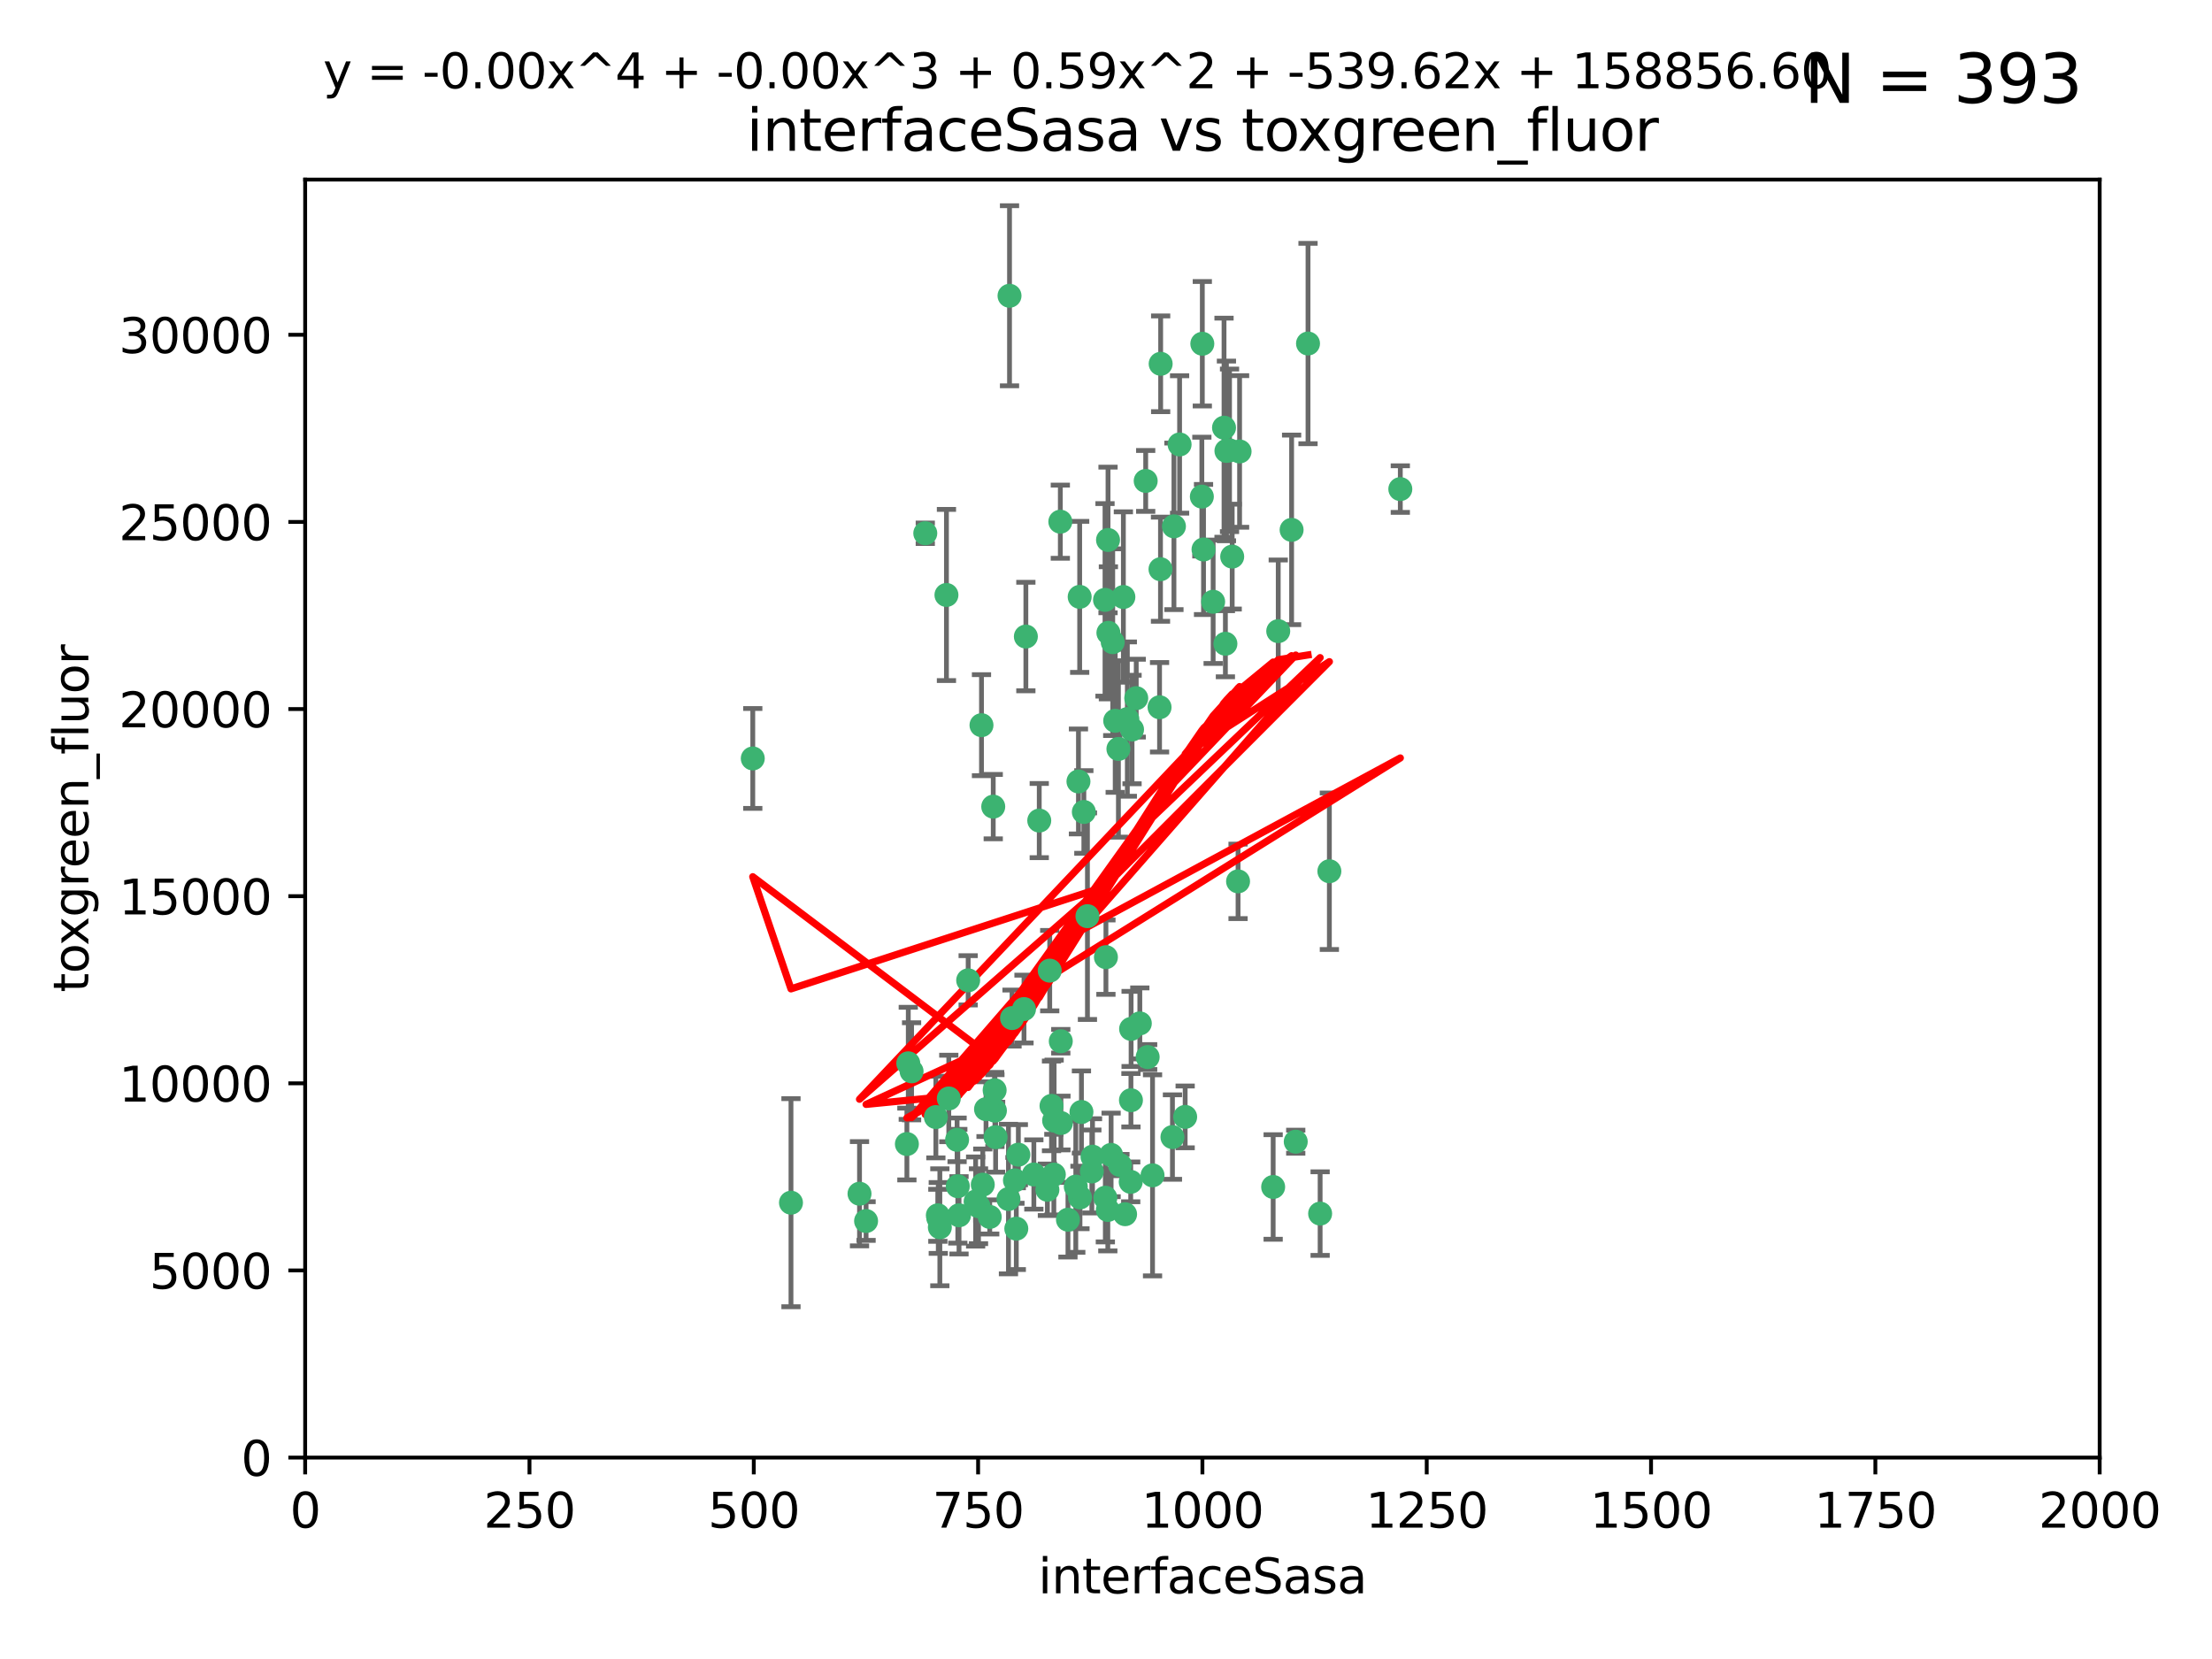<?xml version="1.0" encoding="utf-8" standalone="no"?>
<!DOCTYPE svg PUBLIC "-//W3C//DTD SVG 1.1//EN"
  "http://www.w3.org/Graphics/SVG/1.1/DTD/svg11.dtd">
<svg xmlns:xlink="http://www.w3.org/1999/xlink" width="460.8pt" height="345.6pt" viewBox="0 0 460.8 345.6" xmlns="http://www.w3.org/2000/svg" version="1.1">
 <defs>
  <style type="text/css">*{stroke-linejoin: round; stroke-linecap: butt}</style>
 </defs>
 <g id="figure_1">
  <g id="patch_1">
   <path d="M 0 345.6 
L 460.8 345.6 
L 460.8 0 
L 0 0 
z
" style="fill: #ffffff"/>
  </g>
  <g id="axes_1">
   <g id="patch_2">
    <path d="M 63.571 303.64 
L 437.4 303.64 
L 437.4 37.411 
L 63.571 37.411 
z
" style="fill: #ffffff"/>
   </g>
   <g id="PathCollection_1">
    <defs>
     <path id="md8ed372172" d="M 0 1.118 
C 0.297 1.118 0.581 1 0.791 0.791 
C 1 0.581 1.118 0.297 1.118 0 
C 1.118 -0.297 1 -0.581 0.791 -0.791 
C 0.581 -1 0.297 -1.118 0 -1.118 
C -0.297 -1.118 -0.581 -1 -0.791 -0.791 
C -1 -0.581 -1.118 -0.297 -1.118 0 
C -1.118 0.297 -1 0.581 -0.791 0.791 
C -0.581 1 -0.297 1.118 0 1.118 
z
" style="stroke: #3cb371"/>
    </defs>
    <g clip-path="url(#p38d78b7d83)">
     <use xlink:href="#md8ed372172" x="272.484" y="71.562" style="fill: #3cb371; stroke: #3cb371"/>
     <use xlink:href="#md8ed372172" x="266.28" y="131.48" style="fill: #3cb371; stroke: #3cb371"/>
     <use xlink:href="#md8ed372172" x="250.716" y="114.467" style="fill: #3cb371; stroke: #3cb371"/>
     <use xlink:href="#md8ed372172" x="269.065" y="110.38" style="fill: #3cb371; stroke: #3cb371"/>
     <use xlink:href="#md8ed372172" x="254.987" y="89.097" style="fill: #3cb371; stroke: #3cb371"/>
     <use xlink:href="#md8ed372172" x="220.886" y="108.676" style="fill: #3cb371; stroke: #3cb371"/>
     <use xlink:href="#md8ed372172" x="241.787" y="75.786" style="fill: #3cb371; stroke: #3cb371"/>
     <use xlink:href="#md8ed372172" x="252.721" y="125.356" style="fill: #3cb371; stroke: #3cb371"/>
     <use xlink:href="#md8ed372172" x="258.229" y="94.046" style="fill: #3cb371; stroke: #3cb371"/>
     <use xlink:href="#md8ed372172" x="232.987" y="156.019" style="fill: #3cb371; stroke: #3cb371"/>
     <use xlink:href="#md8ed372172" x="241.557" y="147.335" style="fill: #3cb371; stroke: #3cb371"/>
     <use xlink:href="#md8ed372172" x="230.194" y="124.965" style="fill: #3cb371; stroke: #3cb371"/>
     <use xlink:href="#md8ed372172" x="255.489" y="93.933" style="fill: #3cb371; stroke: #3cb371"/>
     <use xlink:href="#md8ed372172" x="256.689" y="115.953" style="fill: #3cb371; stroke: #3cb371"/>
     <use xlink:href="#md8ed372172" x="244.553" y="109.646" style="fill: #3cb371; stroke: #3cb371"/>
     <use xlink:href="#md8ed372172" x="250.368" y="103.453" style="fill: #3cb371; stroke: #3cb371"/>
     <use xlink:href="#md8ed372172" x="232.318" y="150.153" style="fill: #3cb371; stroke: #3cb371"/>
     <use xlink:href="#md8ed372172" x="256.134" y="93.812" style="fill: #3cb371; stroke: #3cb371"/>
     <use xlink:href="#md8ed372172" x="234.02" y="124.367" style="fill: #3cb371; stroke: #3cb371"/>
     <use xlink:href="#md8ed372172" x="216.495" y="170.94" style="fill: #3cb371; stroke: #3cb371"/>
     <use xlink:href="#md8ed372172" x="238.669" y="100.184" style="fill: #3cb371; stroke: #3cb371"/>
     <use xlink:href="#md8ed372172" x="241.753" y="118.577" style="fill: #3cb371; stroke: #3cb371"/>
     <use xlink:href="#md8ed372172" x="245.731" y="92.588" style="fill: #3cb371; stroke: #3cb371"/>
     <use xlink:href="#md8ed372172" x="269.927" y="237.833" style="fill: #3cb371; stroke: #3cb371"/>
     <use xlink:href="#md8ed372172" x="240.095" y="244.844" style="fill: #3cb371; stroke: #3cb371"/>
     <use xlink:href="#md8ed372172" x="219.594" y="233.44" style="fill: #3cb371; stroke: #3cb371"/>
     <use xlink:href="#md8ed372172" x="291.711" y="101.886" style="fill: #3cb371; stroke: #3cb371"/>
     <use xlink:href="#md8ed372172" x="224.916" y="124.337" style="fill: #3cb371; stroke: #3cb371"/>
     <use xlink:href="#md8ed372172" x="250.465" y="71.61" style="fill: #3cb371; stroke: #3cb371"/>
     <use xlink:href="#md8ed372172" x="244.243" y="236.871" style="fill: #3cb371; stroke: #3cb371"/>
     <use xlink:href="#md8ed372172" x="204.462" y="151.067" style="fill: #3cb371; stroke: #3cb371"/>
     <use xlink:href="#md8ed372172" x="218.677" y="202.203" style="fill: #3cb371; stroke: #3cb371"/>
     <use xlink:href="#md8ed372172" x="201.688" y="204.22" style="fill: #3cb371; stroke: #3cb371"/>
     <use xlink:href="#md8ed372172" x="224.979" y="249.45" style="fill: #3cb371; stroke: #3cb371"/>
     <use xlink:href="#md8ed372172" x="204.731" y="246.787" style="fill: #3cb371; stroke: #3cb371"/>
     <use xlink:href="#md8ed372172" x="231.802" y="133.776" style="fill: #3cb371; stroke: #3cb371"/>
     <use xlink:href="#md8ed372172" x="192.753" y="111.087" style="fill: #3cb371; stroke: #3cb371"/>
     <use xlink:href="#md8ed372172" x="230.822" y="112.487" style="fill: #3cb371; stroke: #3cb371"/>
     <use xlink:href="#md8ed372172" x="210.301" y="61.614" style="fill: #3cb371; stroke: #3cb371"/>
     <use xlink:href="#md8ed372172" x="224.662" y="162.792" style="fill: #3cb371; stroke: #3cb371"/>
     <use xlink:href="#md8ed372172" x="275.007" y="252.814" style="fill: #3cb371; stroke: #3cb371"/>
     <use xlink:href="#md8ed372172" x="236.699" y="145.439" style="fill: #3cb371; stroke: #3cb371"/>
     <use xlink:href="#md8ed372172" x="219.534" y="244.691" style="fill: #3cb371; stroke: #3cb371"/>
     <use xlink:href="#md8ed372172" x="255.273" y="134.104" style="fill: #3cb371; stroke: #3cb371"/>
     <use xlink:href="#md8ed372172" x="265.222" y="247.267" style="fill: #3cb371; stroke: #3cb371"/>
     <use xlink:href="#md8ed372172" x="179.053" y="248.674" style="fill: #3cb371; stroke: #3cb371"/>
     <use xlink:href="#md8ed372172" x="230.901" y="131.829" style="fill: #3cb371; stroke: #3cb371"/>
     <use xlink:href="#md8ed372172" x="234.375" y="252.941" style="fill: #3cb371; stroke: #3cb371"/>
     <use xlink:href="#md8ed372172" x="212.14" y="240.543" style="fill: #3cb371; stroke: #3cb371"/>
     <use xlink:href="#md8ed372172" x="213.706" y="132.603" style="fill: #3cb371; stroke: #3cb371"/>
     <use xlink:href="#md8ed372172" x="206.91" y="168.036" style="fill: #3cb371; stroke: #3cb371"/>
     <use xlink:href="#md8ed372172" x="235.596" y="229.198" style="fill: #3cb371; stroke: #3cb371"/>
     <use xlink:href="#md8ed372172" x="195.372" y="253.17" style="fill: #3cb371; stroke: #3cb371"/>
     <use xlink:href="#md8ed372172" x="226.534" y="190.856" style="fill: #3cb371; stroke: #3cb371"/>
     <use xlink:href="#md8ed372172" x="230.779" y="252.059" style="fill: #3cb371; stroke: #3cb371"/>
     <use xlink:href="#md8ed372172" x="210.08" y="249.781" style="fill: #3cb371; stroke: #3cb371"/>
     <use xlink:href="#md8ed372172" x="224.106" y="247.195" style="fill: #3cb371; stroke: #3cb371"/>
     <use xlink:href="#md8ed372172" x="211.714" y="255.952" style="fill: #3cb371; stroke: #3cb371"/>
     <use xlink:href="#md8ed372172" x="203.841" y="251.277" style="fill: #3cb371; stroke: #3cb371"/>
     <use xlink:href="#md8ed372172" x="189.211" y="221.508" style="fill: #3cb371; stroke: #3cb371"/>
     <use xlink:href="#md8ed372172" x="188.922" y="238.323" style="fill: #3cb371; stroke: #3cb371"/>
     <use xlink:href="#md8ed372172" x="203.241" y="250.302" style="fill: #3cb371; stroke: #3cb371"/>
     <use xlink:href="#md8ed372172" x="219.05" y="230.378" style="fill: #3cb371; stroke: #3cb371"/>
     <use xlink:href="#md8ed372172" x="199.379" y="237.447" style="fill: #3cb371; stroke: #3cb371"/>
     <use xlink:href="#md8ed372172" x="237.446" y="213.194" style="fill: #3cb371; stroke: #3cb371"/>
     <use xlink:href="#md8ed372172" x="215.37" y="244.666" style="fill: #3cb371; stroke: #3cb371"/>
     <use xlink:href="#md8ed372172" x="207.258" y="231.362" style="fill: #3cb371; stroke: #3cb371"/>
     <use xlink:href="#md8ed372172" x="195.462" y="253.724" style="fill: #3cb371; stroke: #3cb371"/>
     <use xlink:href="#md8ed372172" x="206.181" y="253.509" style="fill: #3cb371; stroke: #3cb371"/>
     <use xlink:href="#md8ed372172" x="239.078" y="220.207" style="fill: #3cb371; stroke: #3cb371"/>
     <use xlink:href="#md8ed372172" x="227.45" y="244.037" style="fill: #3cb371; stroke: #3cb371"/>
     <use xlink:href="#md8ed372172" x="220.981" y="216.908" style="fill: #3cb371; stroke: #3cb371"/>
     <use xlink:href="#md8ed372172" x="233.306" y="242.699" style="fill: #3cb371; stroke: #3cb371"/>
     <use xlink:href="#md8ed372172" x="195.787" y="255.666" style="fill: #3cb371; stroke: #3cb371"/>
     <use xlink:href="#md8ed372172" x="213.318" y="210.208" style="fill: #3cb371; stroke: #3cb371"/>
     <use xlink:href="#md8ed372172" x="222.475" y="254.087" style="fill: #3cb371; stroke: #3cb371"/>
     <use xlink:href="#md8ed372172" x="235.826" y="151.97" style="fill: #3cb371; stroke: #3cb371"/>
     <use xlink:href="#md8ed372172" x="230.385" y="199.394" style="fill: #3cb371; stroke: #3cb371"/>
     <use xlink:href="#md8ed372172" x="276.932" y="181.494" style="fill: #3cb371; stroke: #3cb371"/>
     <use xlink:href="#md8ed372172" x="246.891" y="232.67" style="fill: #3cb371; stroke: #3cb371"/>
     <use xlink:href="#md8ed372172" x="257.91" y="183.606" style="fill: #3cb371; stroke: #3cb371"/>
     <use xlink:href="#md8ed372172" x="194.959" y="232.704" style="fill: #3cb371; stroke: #3cb371"/>
     <use xlink:href="#md8ed372172" x="218.192" y="247.85" style="fill: #3cb371; stroke: #3cb371"/>
     <use xlink:href="#md8ed372172" x="189.899" y="223.176" style="fill: #3cb371; stroke: #3cb371"/>
     <use xlink:href="#md8ed372172" x="227.589" y="240.958" style="fill: #3cb371; stroke: #3cb371"/>
     <use xlink:href="#md8ed372172" x="210.824" y="212.083" style="fill: #3cb371; stroke: #3cb371"/>
     <use xlink:href="#md8ed372172" x="180.421" y="254.362" style="fill: #3cb371; stroke: #3cb371"/>
     <use xlink:href="#md8ed372172" x="199.781" y="253.169" style="fill: #3cb371; stroke: #3cb371"/>
     <use xlink:href="#md8ed372172" x="231.463" y="240.585" style="fill: #3cb371; stroke: #3cb371"/>
     <use xlink:href="#md8ed372172" x="205.407" y="231.059" style="fill: #3cb371; stroke: #3cb371"/>
     <use xlink:href="#md8ed372172" x="235.63" y="214.339" style="fill: #3cb371; stroke: #3cb371"/>
     <use xlink:href="#md8ed372172" x="234.846" y="149.795" style="fill: #3cb371; stroke: #3cb371"/>
     <use xlink:href="#md8ed372172" x="197.163" y="123.943" style="fill: #3cb371; stroke: #3cb371"/>
     <use xlink:href="#md8ed372172" x="225.284" y="231.646" style="fill: #3cb371; stroke: #3cb371"/>
     <use xlink:href="#md8ed372172" x="225.785" y="169.147" style="fill: #3cb371; stroke: #3cb371"/>
     <use xlink:href="#md8ed372172" x="221.011" y="233.943" style="fill: #3cb371; stroke: #3cb371"/>
     <use xlink:href="#md8ed372172" x="211.432" y="245.892" style="fill: #3cb371; stroke: #3cb371"/>
     <use xlink:href="#md8ed372172" x="199.529" y="247.114" style="fill: #3cb371; stroke: #3cb371"/>
     <use xlink:href="#md8ed372172" x="235.549" y="246.204" style="fill: #3cb371; stroke: #3cb371"/>
     <use xlink:href="#md8ed372172" x="197.651" y="228.828" style="fill: #3cb371; stroke: #3cb371"/>
     <use xlink:href="#md8ed372172" x="207.406" y="236.892" style="fill: #3cb371; stroke: #3cb371"/>
     <use xlink:href="#md8ed372172" x="207.202" y="227.107" style="fill: #3cb371; stroke: #3cb371"/>
     <use xlink:href="#md8ed372172" x="156.817" y="157.999" style="fill: #3cb371; stroke: #3cb371"/>
     <use xlink:href="#md8ed372172" x="164.776" y="250.544" style="fill: #3cb371; stroke: #3cb371"/>
     <use xlink:href="#md8ed372172" x="230.263" y="249.505" style="fill: #3cb371; stroke: #3cb371"/>
    </g>
   </g>
   <g id="matplotlib.axis_1">
    <g id="xtick_1">
     <g id="line2d_1">
      <defs>
       <path id="md7cd686918" d="M 0 0 
L 0 3.5 
" style="stroke: #000000; stroke-width: 0.8"/>
      </defs>
      <g>
       <use xlink:href="#md7cd686918" x="63.571" y="303.64" style="stroke: #000000; stroke-width: 0.8"/>
      </g>
     </g>
     <g id="text_1">
      <!-- 0 -->
      <g transform="translate(60.39 318.238)scale(0.1 -0.1)">
       <defs>
        <path id="DejaVuSans-30" d="M 2034 4250 
Q 1547 4250 1301 3770 
Q 1056 3291 1056 2328 
Q 1056 1369 1301 889 
Q 1547 409 2034 409 
Q 2525 409 2770 889 
Q 3016 1369 3016 2328 
Q 3016 3291 2770 3770 
Q 2525 4250 2034 4250 
z
M 2034 4750 
Q 2819 4750 3233 4129 
Q 3647 3509 3647 2328 
Q 3647 1150 3233 529 
Q 2819 -91 2034 -91 
Q 1250 -91 836 529 
Q 422 1150 422 2328 
Q 422 3509 836 4129 
Q 1250 4750 2034 4750 
z
" transform="scale(0.016)"/>
       </defs>
       <use xlink:href="#DejaVuSans-30"/>
      </g>
     </g>
    </g>
    <g id="xtick_2">
     <g id="line2d_2">
      <g>
       <use xlink:href="#md7cd686918" x="110.3" y="303.64" style="stroke: #000000; stroke-width: 0.8"/>
      </g>
     </g>
     <g id="text_2">
      <!-- 250 -->
      <g transform="translate(100.756 318.238)scale(0.1 -0.1)">
       <defs>
        <path id="DejaVuSans-32" d="M 1228 531 
L 3431 531 
L 3431 0 
L 469 0 
L 469 531 
Q 828 903 1448 1529 
Q 2069 2156 2228 2338 
Q 2531 2678 2651 2914 
Q 2772 3150 2772 3378 
Q 2772 3750 2511 3984 
Q 2250 4219 1831 4219 
Q 1534 4219 1204 4116 
Q 875 4013 500 3803 
L 500 4441 
Q 881 4594 1212 4672 
Q 1544 4750 1819 4750 
Q 2544 4750 2975 4387 
Q 3406 4025 3406 3419 
Q 3406 3131 3298 2873 
Q 3191 2616 2906 2266 
Q 2828 2175 2409 1742 
Q 1991 1309 1228 531 
z
" transform="scale(0.016)"/>
        <path id="DejaVuSans-35" d="M 691 4666 
L 3169 4666 
L 3169 4134 
L 1269 4134 
L 1269 2991 
Q 1406 3038 1543 3061 
Q 1681 3084 1819 3084 
Q 2600 3084 3056 2656 
Q 3513 2228 3513 1497 
Q 3513 744 3044 326 
Q 2575 -91 1722 -91 
Q 1428 -91 1123 -41 
Q 819 9 494 109 
L 494 744 
Q 775 591 1075 516 
Q 1375 441 1709 441 
Q 2250 441 2565 725 
Q 2881 1009 2881 1497 
Q 2881 1984 2565 2268 
Q 2250 2553 1709 2553 
Q 1456 2553 1204 2497 
Q 953 2441 691 2322 
L 691 4666 
z
" transform="scale(0.016)"/>
       </defs>
       <use xlink:href="#DejaVuSans-32"/>
       <use xlink:href="#DejaVuSans-35" x="63.623"/>
       <use xlink:href="#DejaVuSans-30" x="127.246"/>
      </g>
     </g>
    </g>
    <g id="xtick_3">
     <g id="line2d_3">
      <g>
       <use xlink:href="#md7cd686918" x="157.028" y="303.64" style="stroke: #000000; stroke-width: 0.8"/>
      </g>
     </g>
     <g id="text_3">
      <!-- 500 -->
      <g transform="translate(147.485 318.238)scale(0.1 -0.1)">
       <use xlink:href="#DejaVuSans-35"/>
       <use xlink:href="#DejaVuSans-30" x="63.623"/>
       <use xlink:href="#DejaVuSans-30" x="127.246"/>
      </g>
     </g>
    </g>
    <g id="xtick_4">
     <g id="line2d_4">
      <g>
       <use xlink:href="#md7cd686918" x="203.757" y="303.64" style="stroke: #000000; stroke-width: 0.8"/>
      </g>
     </g>
     <g id="text_4">
      <!-- 750 -->
      <g transform="translate(194.213 318.238)scale(0.1 -0.1)">
       <defs>
        <path id="DejaVuSans-37" d="M 525 4666 
L 3525 4666 
L 3525 4397 
L 1831 0 
L 1172 0 
L 2766 4134 
L 525 4134 
L 525 4666 
z
" transform="scale(0.016)"/>
       </defs>
       <use xlink:href="#DejaVuSans-37"/>
       <use xlink:href="#DejaVuSans-35" x="63.623"/>
       <use xlink:href="#DejaVuSans-30" x="127.246"/>
      </g>
     </g>
    </g>
    <g id="xtick_5">
     <g id="line2d_5">
      <g>
       <use xlink:href="#md7cd686918" x="250.486" y="303.64" style="stroke: #000000; stroke-width: 0.8"/>
      </g>
     </g>
     <g id="text_5">
      <!-- 1000 -->
      <g transform="translate(237.761 318.238)scale(0.1 -0.1)">
       <defs>
        <path id="DejaVuSans-31" d="M 794 531 
L 1825 531 
L 1825 4091 
L 703 3866 
L 703 4441 
L 1819 4666 
L 2450 4666 
L 2450 531 
L 3481 531 
L 3481 0 
L 794 0 
L 794 531 
z
" transform="scale(0.016)"/>
       </defs>
       <use xlink:href="#DejaVuSans-31"/>
       <use xlink:href="#DejaVuSans-30" x="63.623"/>
       <use xlink:href="#DejaVuSans-30" x="127.246"/>
       <use xlink:href="#DejaVuSans-30" x="190.869"/>
      </g>
     </g>
    </g>
    <g id="xtick_6">
     <g id="line2d_6">
      <g>
       <use xlink:href="#md7cd686918" x="297.214" y="303.64" style="stroke: #000000; stroke-width: 0.8"/>
      </g>
     </g>
     <g id="text_6">
      <!-- 1250 -->
      <g transform="translate(284.489 318.238)scale(0.1 -0.1)">
       <use xlink:href="#DejaVuSans-31"/>
       <use xlink:href="#DejaVuSans-32" x="63.623"/>
       <use xlink:href="#DejaVuSans-35" x="127.246"/>
       <use xlink:href="#DejaVuSans-30" x="190.869"/>
      </g>
     </g>
    </g>
    <g id="xtick_7">
     <g id="line2d_7">
      <g>
       <use xlink:href="#md7cd686918" x="343.943" y="303.64" style="stroke: #000000; stroke-width: 0.8"/>
      </g>
     </g>
     <g id="text_7">
      <!-- 1500 -->
      <g transform="translate(331.218 318.238)scale(0.1 -0.1)">
       <use xlink:href="#DejaVuSans-31"/>
       <use xlink:href="#DejaVuSans-35" x="63.623"/>
       <use xlink:href="#DejaVuSans-30" x="127.246"/>
       <use xlink:href="#DejaVuSans-30" x="190.869"/>
      </g>
     </g>
    </g>
    <g id="xtick_8">
     <g id="line2d_8">
      <g>
       <use xlink:href="#md7cd686918" x="390.671" y="303.64" style="stroke: #000000; stroke-width: 0.8"/>
      </g>
     </g>
     <g id="text_8">
      <!-- 1750 -->
      <g transform="translate(377.946 318.238)scale(0.1 -0.1)">
       <use xlink:href="#DejaVuSans-31"/>
       <use xlink:href="#DejaVuSans-37" x="63.623"/>
       <use xlink:href="#DejaVuSans-35" x="127.246"/>
       <use xlink:href="#DejaVuSans-30" x="190.869"/>
      </g>
     </g>
    </g>
    <g id="xtick_9">
     <g id="line2d_9">
      <g>
       <use xlink:href="#md7cd686918" x="437.4" y="303.64" style="stroke: #000000; stroke-width: 0.8"/>
      </g>
     </g>
     <g id="text_9">
      <!-- 2000 -->
      <g transform="translate(424.675 318.238)scale(0.1 -0.1)">
       <use xlink:href="#DejaVuSans-32"/>
       <use xlink:href="#DejaVuSans-30" x="63.623"/>
       <use xlink:href="#DejaVuSans-30" x="127.246"/>
       <use xlink:href="#DejaVuSans-30" x="190.869"/>
      </g>
     </g>
    </g>
    <g id="text_10">
     <!-- interfaceSasa -->
     <g transform="translate(216.279 331.917)scale(0.1 -0.1)">
      <defs>
       <path id="DejaVuSans-69" d="M 603 3500 
L 1178 3500 
L 1178 0 
L 603 0 
L 603 3500 
z
M 603 4863 
L 1178 4863 
L 1178 4134 
L 603 4134 
L 603 4863 
z
" transform="scale(0.016)"/>
       <path id="DejaVuSans-6e" d="M 3513 2113 
L 3513 0 
L 2938 0 
L 2938 2094 
Q 2938 2591 2744 2837 
Q 2550 3084 2163 3084 
Q 1697 3084 1428 2787 
Q 1159 2491 1159 1978 
L 1159 0 
L 581 0 
L 581 3500 
L 1159 3500 
L 1159 2956 
Q 1366 3272 1645 3428 
Q 1925 3584 2291 3584 
Q 2894 3584 3203 3211 
Q 3513 2838 3513 2113 
z
" transform="scale(0.016)"/>
       <path id="DejaVuSans-74" d="M 1172 4494 
L 1172 3500 
L 2356 3500 
L 2356 3053 
L 1172 3053 
L 1172 1153 
Q 1172 725 1289 603 
Q 1406 481 1766 481 
L 2356 481 
L 2356 0 
L 1766 0 
Q 1100 0 847 248 
Q 594 497 594 1153 
L 594 3053 
L 172 3053 
L 172 3500 
L 594 3500 
L 594 4494 
L 1172 4494 
z
" transform="scale(0.016)"/>
       <path id="DejaVuSans-65" d="M 3597 1894 
L 3597 1613 
L 953 1613 
Q 991 1019 1311 708 
Q 1631 397 2203 397 
Q 2534 397 2845 478 
Q 3156 559 3463 722 
L 3463 178 
Q 3153 47 2828 -22 
Q 2503 -91 2169 -91 
Q 1331 -91 842 396 
Q 353 884 353 1716 
Q 353 2575 817 3079 
Q 1281 3584 2069 3584 
Q 2775 3584 3186 3129 
Q 3597 2675 3597 1894 
z
M 3022 2063 
Q 3016 2534 2758 2815 
Q 2500 3097 2075 3097 
Q 1594 3097 1305 2825 
Q 1016 2553 972 2059 
L 3022 2063 
z
" transform="scale(0.016)"/>
       <path id="DejaVuSans-72" d="M 2631 2963 
Q 2534 3019 2420 3045 
Q 2306 3072 2169 3072 
Q 1681 3072 1420 2755 
Q 1159 2438 1159 1844 
L 1159 0 
L 581 0 
L 581 3500 
L 1159 3500 
L 1159 2956 
Q 1341 3275 1631 3429 
Q 1922 3584 2338 3584 
Q 2397 3584 2469 3576 
Q 2541 3569 2628 3553 
L 2631 2963 
z
" transform="scale(0.016)"/>
       <path id="DejaVuSans-66" d="M 2375 4863 
L 2375 4384 
L 1825 4384 
Q 1516 4384 1395 4259 
Q 1275 4134 1275 3809 
L 1275 3500 
L 2222 3500 
L 2222 3053 
L 1275 3053 
L 1275 0 
L 697 0 
L 697 3053 
L 147 3053 
L 147 3500 
L 697 3500 
L 697 3744 
Q 697 4328 969 4595 
Q 1241 4863 1831 4863 
L 2375 4863 
z
" transform="scale(0.016)"/>
       <path id="DejaVuSans-61" d="M 2194 1759 
Q 1497 1759 1228 1600 
Q 959 1441 959 1056 
Q 959 750 1161 570 
Q 1363 391 1709 391 
Q 2188 391 2477 730 
Q 2766 1069 2766 1631 
L 2766 1759 
L 2194 1759 
z
M 3341 1997 
L 3341 0 
L 2766 0 
L 2766 531 
Q 2569 213 2275 61 
Q 1981 -91 1556 -91 
Q 1019 -91 701 211 
Q 384 513 384 1019 
Q 384 1609 779 1909 
Q 1175 2209 1959 2209 
L 2766 2209 
L 2766 2266 
Q 2766 2663 2505 2880 
Q 2244 3097 1772 3097 
Q 1472 3097 1187 3025 
Q 903 2953 641 2809 
L 641 3341 
Q 956 3463 1253 3523 
Q 1550 3584 1831 3584 
Q 2591 3584 2966 3190 
Q 3341 2797 3341 1997 
z
" transform="scale(0.016)"/>
       <path id="DejaVuSans-63" d="M 3122 3366 
L 3122 2828 
Q 2878 2963 2633 3030 
Q 2388 3097 2138 3097 
Q 1578 3097 1268 2742 
Q 959 2388 959 1747 
Q 959 1106 1268 751 
Q 1578 397 2138 397 
Q 2388 397 2633 464 
Q 2878 531 3122 666 
L 3122 134 
Q 2881 22 2623 -34 
Q 2366 -91 2075 -91 
Q 1284 -91 818 406 
Q 353 903 353 1747 
Q 353 2603 823 3093 
Q 1294 3584 2113 3584 
Q 2378 3584 2631 3529 
Q 2884 3475 3122 3366 
z
" transform="scale(0.016)"/>
       <path id="DejaVuSans-53" d="M 3425 4513 
L 3425 3897 
Q 3066 4069 2747 4153 
Q 2428 4238 2131 4238 
Q 1616 4238 1336 4038 
Q 1056 3838 1056 3469 
Q 1056 3159 1242 3001 
Q 1428 2844 1947 2747 
L 2328 2669 
Q 3034 2534 3370 2195 
Q 3706 1856 3706 1288 
Q 3706 609 3251 259 
Q 2797 -91 1919 -91 
Q 1588 -91 1214 -16 
Q 841 59 441 206 
L 441 856 
Q 825 641 1194 531 
Q 1563 422 1919 422 
Q 2459 422 2753 634 
Q 3047 847 3047 1241 
Q 3047 1584 2836 1778 
Q 2625 1972 2144 2069 
L 1759 2144 
Q 1053 2284 737 2584 
Q 422 2884 422 3419 
Q 422 4038 858 4394 
Q 1294 4750 2059 4750 
Q 2388 4750 2728 4690 
Q 3069 4631 3425 4513 
z
" transform="scale(0.016)"/>
       <path id="DejaVuSans-73" d="M 2834 3397 
L 2834 2853 
Q 2591 2978 2328 3040 
Q 2066 3103 1784 3103 
Q 1356 3103 1142 2972 
Q 928 2841 928 2578 
Q 928 2378 1081 2264 
Q 1234 2150 1697 2047 
L 1894 2003 
Q 2506 1872 2764 1633 
Q 3022 1394 3022 966 
Q 3022 478 2636 193 
Q 2250 -91 1575 -91 
Q 1294 -91 989 -36 
Q 684 19 347 128 
L 347 722 
Q 666 556 975 473 
Q 1284 391 1588 391 
Q 1994 391 2212 530 
Q 2431 669 2431 922 
Q 2431 1156 2273 1281 
Q 2116 1406 1581 1522 
L 1381 1569 
Q 847 1681 609 1914 
Q 372 2147 372 2553 
Q 372 3047 722 3315 
Q 1072 3584 1716 3584 
Q 2034 3584 2315 3537 
Q 2597 3491 2834 3397 
z
" transform="scale(0.016)"/>
      </defs>
      <use xlink:href="#DejaVuSans-69"/>
      <use xlink:href="#DejaVuSans-6e" x="27.783"/>
      <use xlink:href="#DejaVuSans-74" x="91.162"/>
      <use xlink:href="#DejaVuSans-65" x="130.371"/>
      <use xlink:href="#DejaVuSans-72" x="191.895"/>
      <use xlink:href="#DejaVuSans-66" x="233.008"/>
      <use xlink:href="#DejaVuSans-61" x="268.213"/>
      <use xlink:href="#DejaVuSans-63" x="329.492"/>
      <use xlink:href="#DejaVuSans-65" x="384.473"/>
      <use xlink:href="#DejaVuSans-53" x="445.996"/>
      <use xlink:href="#DejaVuSans-61" x="509.473"/>
      <use xlink:href="#DejaVuSans-73" x="570.752"/>
      <use xlink:href="#DejaVuSans-61" x="622.852"/>
     </g>
    </g>
   </g>
   <g id="matplotlib.axis_2">
    <g id="ytick_1">
     <g id="line2d_10">
      <defs>
       <path id="m091c20081c" d="M 0 0 
L -3.5 0 
" style="stroke: #000000; stroke-width: 0.8"/>
      </defs>
      <g>
       <use xlink:href="#m091c20081c" x="63.571" y="303.64" style="stroke: #000000; stroke-width: 0.8"/>
      </g>
     </g>
     <g id="text_11">
      <!-- 0 -->
      <g transform="translate(50.209 307.439)scale(0.1 -0.1)">
       <use xlink:href="#DejaVuSans-30"/>
      </g>
     </g>
    </g>
    <g id="ytick_2">
     <g id="line2d_11">
      <g>
       <use xlink:href="#m091c20081c" x="63.571" y="264.657" style="stroke: #000000; stroke-width: 0.8"/>
      </g>
     </g>
     <g id="text_12">
      <!-- 5000 -->
      <g transform="translate(31.121 268.457)scale(0.1 -0.1)">
       <use xlink:href="#DejaVuSans-35"/>
       <use xlink:href="#DejaVuSans-30" x="63.623"/>
       <use xlink:href="#DejaVuSans-30" x="127.246"/>
       <use xlink:href="#DejaVuSans-30" x="190.869"/>
      </g>
     </g>
    </g>
    <g id="ytick_3">
     <g id="line2d_12">
      <g>
       <use xlink:href="#m091c20081c" x="63.571" y="225.675" style="stroke: #000000; stroke-width: 0.8"/>
      </g>
     </g>
     <g id="text_13">
      <!-- 10000 -->
      <g transform="translate(24.759 229.474)scale(0.1 -0.1)">
       <use xlink:href="#DejaVuSans-31"/>
       <use xlink:href="#DejaVuSans-30" x="63.623"/>
       <use xlink:href="#DejaVuSans-30" x="127.246"/>
       <use xlink:href="#DejaVuSans-30" x="190.869"/>
       <use xlink:href="#DejaVuSans-30" x="254.492"/>
      </g>
     </g>
    </g>
    <g id="ytick_4">
     <g id="line2d_13">
      <g>
       <use xlink:href="#m091c20081c" x="63.571" y="186.692" style="stroke: #000000; stroke-width: 0.8"/>
      </g>
     </g>
     <g id="text_14">
      <!-- 15000 -->
      <g transform="translate(24.759 190.492)scale(0.1 -0.1)">
       <use xlink:href="#DejaVuSans-31"/>
       <use xlink:href="#DejaVuSans-35" x="63.623"/>
       <use xlink:href="#DejaVuSans-30" x="127.246"/>
       <use xlink:href="#DejaVuSans-30" x="190.869"/>
       <use xlink:href="#DejaVuSans-30" x="254.492"/>
      </g>
     </g>
    </g>
    <g id="ytick_5">
     <g id="line2d_14">
      <g>
       <use xlink:href="#m091c20081c" x="63.571" y="147.71" style="stroke: #000000; stroke-width: 0.8"/>
      </g>
     </g>
     <g id="text_15">
      <!-- 20000 -->
      <g transform="translate(24.759 151.509)scale(0.1 -0.1)">
       <use xlink:href="#DejaVuSans-32"/>
       <use xlink:href="#DejaVuSans-30" x="63.623"/>
       <use xlink:href="#DejaVuSans-30" x="127.246"/>
       <use xlink:href="#DejaVuSans-30" x="190.869"/>
       <use xlink:href="#DejaVuSans-30" x="254.492"/>
      </g>
     </g>
    </g>
    <g id="ytick_6">
     <g id="line2d_15">
      <g>
       <use xlink:href="#m091c20081c" x="63.571" y="108.727" style="stroke: #000000; stroke-width: 0.8"/>
      </g>
     </g>
     <g id="text_16">
      <!-- 25000 -->
      <g transform="translate(24.759 112.527)scale(0.1 -0.1)">
       <use xlink:href="#DejaVuSans-32"/>
       <use xlink:href="#DejaVuSans-35" x="63.623"/>
       <use xlink:href="#DejaVuSans-30" x="127.246"/>
       <use xlink:href="#DejaVuSans-30" x="190.869"/>
       <use xlink:href="#DejaVuSans-30" x="254.492"/>
      </g>
     </g>
    </g>
    <g id="ytick_7">
     <g id="line2d_16">
      <g>
       <use xlink:href="#m091c20081c" x="63.571" y="69.745" style="stroke: #000000; stroke-width: 0.8"/>
      </g>
     </g>
     <g id="text_17">
      <!-- 30000 -->
      <g transform="translate(24.759 73.544)scale(0.1 -0.1)">
       <defs>
        <path id="DejaVuSans-33" d="M 2597 2516 
Q 3050 2419 3304 2112 
Q 3559 1806 3559 1356 
Q 3559 666 3084 287 
Q 2609 -91 1734 -91 
Q 1441 -91 1130 -33 
Q 819 25 488 141 
L 488 750 
Q 750 597 1062 519 
Q 1375 441 1716 441 
Q 2309 441 2620 675 
Q 2931 909 2931 1356 
Q 2931 1769 2642 2001 
Q 2353 2234 1838 2234 
L 1294 2234 
L 1294 2753 
L 1863 2753 
Q 2328 2753 2575 2939 
Q 2822 3125 2822 3475 
Q 2822 3834 2567 4026 
Q 2313 4219 1838 4219 
Q 1578 4219 1281 4162 
Q 984 4106 628 3988 
L 628 4550 
Q 988 4650 1302 4700 
Q 1616 4750 1894 4750 
Q 2613 4750 3031 4423 
Q 3450 4097 3450 3541 
Q 3450 3153 3228 2886 
Q 3006 2619 2597 2516 
z
" transform="scale(0.016)"/>
       </defs>
       <use xlink:href="#DejaVuSans-33"/>
       <use xlink:href="#DejaVuSans-30" x="63.623"/>
       <use xlink:href="#DejaVuSans-30" x="127.246"/>
       <use xlink:href="#DejaVuSans-30" x="190.869"/>
       <use xlink:href="#DejaVuSans-30" x="254.492"/>
      </g>
     </g>
    </g>
    <g id="text_18">
     <!-- toxgreen_fluor -->
     <g transform="translate(18.401 206.72)rotate(-90)scale(0.1 -0.1)">
      <defs>
       <path id="DejaVuSans-6f" d="M 1959 3097 
Q 1497 3097 1228 2736 
Q 959 2375 959 1747 
Q 959 1119 1226 758 
Q 1494 397 1959 397 
Q 2419 397 2687 759 
Q 2956 1122 2956 1747 
Q 2956 2369 2687 2733 
Q 2419 3097 1959 3097 
z
M 1959 3584 
Q 2709 3584 3137 3096 
Q 3566 2609 3566 1747 
Q 3566 888 3137 398 
Q 2709 -91 1959 -91 
Q 1206 -91 779 398 
Q 353 888 353 1747 
Q 353 2609 779 3096 
Q 1206 3584 1959 3584 
z
" transform="scale(0.016)"/>
       <path id="DejaVuSans-78" d="M 3513 3500 
L 2247 1797 
L 3578 0 
L 2900 0 
L 1881 1375 
L 863 0 
L 184 0 
L 1544 1831 
L 300 3500 
L 978 3500 
L 1906 2253 
L 2834 3500 
L 3513 3500 
z
" transform="scale(0.016)"/>
       <path id="DejaVuSans-67" d="M 2906 1791 
Q 2906 2416 2648 2759 
Q 2391 3103 1925 3103 
Q 1463 3103 1205 2759 
Q 947 2416 947 1791 
Q 947 1169 1205 825 
Q 1463 481 1925 481 
Q 2391 481 2648 825 
Q 2906 1169 2906 1791 
z
M 3481 434 
Q 3481 -459 3084 -895 
Q 2688 -1331 1869 -1331 
Q 1566 -1331 1297 -1286 
Q 1028 -1241 775 -1147 
L 775 -588 
Q 1028 -725 1275 -790 
Q 1522 -856 1778 -856 
Q 2344 -856 2625 -561 
Q 2906 -266 2906 331 
L 2906 616 
Q 2728 306 2450 153 
Q 2172 0 1784 0 
Q 1141 0 747 490 
Q 353 981 353 1791 
Q 353 2603 747 3093 
Q 1141 3584 1784 3584 
Q 2172 3584 2450 3431 
Q 2728 3278 2906 2969 
L 2906 3500 
L 3481 3500 
L 3481 434 
z
" transform="scale(0.016)"/>
       <path id="DejaVuSans-5f" d="M 3263 -1063 
L 3263 -1509 
L -63 -1509 
L -63 -1063 
L 3263 -1063 
z
" transform="scale(0.016)"/>
       <path id="DejaVuSans-6c" d="M 603 4863 
L 1178 4863 
L 1178 0 
L 603 0 
L 603 4863 
z
" transform="scale(0.016)"/>
       <path id="DejaVuSans-75" d="M 544 1381 
L 544 3500 
L 1119 3500 
L 1119 1403 
Q 1119 906 1312 657 
Q 1506 409 1894 409 
Q 2359 409 2629 706 
Q 2900 1003 2900 1516 
L 2900 3500 
L 3475 3500 
L 3475 0 
L 2900 0 
L 2900 538 
Q 2691 219 2414 64 
Q 2138 -91 1772 -91 
Q 1169 -91 856 284 
Q 544 659 544 1381 
z
M 1991 3584 
L 1991 3584 
z
" transform="scale(0.016)"/>
      </defs>
      <use xlink:href="#DejaVuSans-74"/>
      <use xlink:href="#DejaVuSans-6f" x="39.209"/>
      <use xlink:href="#DejaVuSans-78" x="97.266"/>
      <use xlink:href="#DejaVuSans-67" x="156.445"/>
      <use xlink:href="#DejaVuSans-72" x="219.922"/>
      <use xlink:href="#DejaVuSans-65" x="258.785"/>
      <use xlink:href="#DejaVuSans-65" x="320.309"/>
      <use xlink:href="#DejaVuSans-6e" x="381.832"/>
      <use xlink:href="#DejaVuSans-5f" x="445.211"/>
      <use xlink:href="#DejaVuSans-66" x="495.211"/>
      <use xlink:href="#DejaVuSans-6c" x="530.416"/>
      <use xlink:href="#DejaVuSans-75" x="558.199"/>
      <use xlink:href="#DejaVuSans-6f" x="621.578"/>
      <use xlink:href="#DejaVuSans-72" x="682.76"/>
     </g>
    </g>
   </g>
   <g id="LineCollection_1">
    <path d="M 272.484 92.434 
L 272.484 50.691 
" clip-path="url(#p38d78b7d83)" style="fill: none; stroke: #696969"/>
    <path d="M 266.28 146.307 
L 266.28 116.654 
" clip-path="url(#p38d78b7d83)" style="fill: none; stroke: #696969"/>
    <path d="M 250.716 128.017 
L 250.716 100.917 
" clip-path="url(#p38d78b7d83)" style="fill: none; stroke: #696969"/>
    <path d="M 269.065 130.124 
L 269.065 90.636 
" clip-path="url(#p38d78b7d83)" style="fill: none; stroke: #696969"/>
    <path d="M 254.987 111.917 
L 254.987 66.277 
" clip-path="url(#p38d78b7d83)" style="fill: none; stroke: #696969"/>
    <path d="M 220.886 116.296 
L 220.886 101.057 
" clip-path="url(#p38d78b7d83)" style="fill: none; stroke: #696969"/>
    <path d="M 241.787 85.756 
L 241.787 65.815 
" clip-path="url(#p38d78b7d83)" style="fill: none; stroke: #696969"/>
    <path d="M 252.721 138.211 
L 252.721 112.501 
" clip-path="url(#p38d78b7d83)" style="fill: none; stroke: #696969"/>
    <path d="M 258.229 109.836 
L 258.229 78.257 
" clip-path="url(#p38d78b7d83)" style="fill: none; stroke: #696969"/>
    <path d="M 232.987 174.39 
L 232.987 137.647 
" clip-path="url(#p38d78b7d83)" style="fill: none; stroke: #696969"/>
    <path d="M 241.557 156.65 
L 241.557 138.02 
" clip-path="url(#p38d78b7d83)" style="fill: none; stroke: #696969"/>
    <path d="M 230.194 145.018 
L 230.194 104.912 
" clip-path="url(#p38d78b7d83)" style="fill: none; stroke: #696969"/>
    <path d="M 255.489 112.649 
L 255.489 75.218 
" clip-path="url(#p38d78b7d83)" style="fill: none; stroke: #696969"/>
    <path d="M 256.689 126.872 
L 256.689 105.035 
" clip-path="url(#p38d78b7d83)" style="fill: none; stroke: #696969"/>
    <path d="M 244.553 126.988 
L 244.553 92.305 
" clip-path="url(#p38d78b7d83)" style="fill: none; stroke: #696969"/>
    <path d="M 250.368 115.826 
L 250.368 91.08 
" clip-path="url(#p38d78b7d83)" style="fill: none; stroke: #696969"/>
    <path d="M 232.318 165.057 
L 232.318 135.25 
" clip-path="url(#p38d78b7d83)" style="fill: none; stroke: #696969"/>
    <path d="M 256.134 110.745 
L 256.134 76.878 
" clip-path="url(#p38d78b7d83)" style="fill: none; stroke: #696969"/>
    <path d="M 234.02 142.114 
L 234.02 106.621 
" clip-path="url(#p38d78b7d83)" style="fill: none; stroke: #696969"/>
    <path d="M 216.495 178.667 
L 216.495 163.212 
" clip-path="url(#p38d78b7d83)" style="fill: none; stroke: #696969"/>
    <path d="M 238.669 106.525 
L 238.669 93.844 
" clip-path="url(#p38d78b7d83)" style="fill: none; stroke: #696969"/>
    <path d="M 241.753 129.424 
L 241.753 107.731 
" clip-path="url(#p38d78b7d83)" style="fill: none; stroke: #696969"/>
    <path d="M 245.731 106.902 
L 245.731 78.274 
" clip-path="url(#p38d78b7d83)" style="fill: none; stroke: #696969"/>
    <path d="M 269.927 240.234 
L 269.927 235.431 
" clip-path="url(#p38d78b7d83)" style="fill: none; stroke: #696969"/>
    <path d="M 240.095 265.789 
L 240.095 223.9 
" clip-path="url(#p38d78b7d83)" style="fill: none; stroke: #696969"/>
    <path d="M 219.594 246.04 
L 219.594 220.841 
" clip-path="url(#p38d78b7d83)" style="fill: none; stroke: #696969"/>
    <path d="M 291.711 106.741 
L 291.711 97.032 
" clip-path="url(#p38d78b7d83)" style="fill: none; stroke: #696969"/>
    <path d="M 224.916 140.07 
L 224.916 108.604 
" clip-path="url(#p38d78b7d83)" style="fill: none; stroke: #696969"/>
    <path d="M 250.465 84.576 
L 250.465 58.645 
" clip-path="url(#p38d78b7d83)" style="fill: none; stroke: #696969"/>
    <path d="M 244.243 245.671 
L 244.243 228.072 
" clip-path="url(#p38d78b7d83)" style="fill: none; stroke: #696969"/>
    <path d="M 204.462 161.588 
L 204.462 140.547 
" clip-path="url(#p38d78b7d83)" style="fill: none; stroke: #696969"/>
    <path d="M 218.677 210.579 
L 218.677 193.826 
" clip-path="url(#p38d78b7d83)" style="fill: none; stroke: #696969"/>
    <path d="M 201.688 209.352 
L 201.688 199.087 
" clip-path="url(#p38d78b7d83)" style="fill: none; stroke: #696969"/>
    <path d="M 224.979 255.964 
L 224.979 242.936 
" clip-path="url(#p38d78b7d83)" style="fill: none; stroke: #696969"/>
    <path d="M 204.731 254.215 
L 204.731 239.358 
" clip-path="url(#p38d78b7d83)" style="fill: none; stroke: #696969"/>
    <path d="M 231.802 153.222 
L 231.802 114.33 
" clip-path="url(#p38d78b7d83)" style="fill: none; stroke: #696969"/>
    <path d="M 192.753 113.226 
L 192.753 108.949 
" clip-path="url(#p38d78b7d83)" style="fill: none; stroke: #696969"/>
    <path d="M 230.822 127.655 
L 230.822 97.319 
" clip-path="url(#p38d78b7d83)" style="fill: none; stroke: #696969"/>
    <path d="M 210.301 80.373 
L 210.301 42.855 
" clip-path="url(#p38d78b7d83)" style="fill: none; stroke: #696969"/>
    <path d="M 224.662 173.718 
L 224.662 151.865 
" clip-path="url(#p38d78b7d83)" style="fill: none; stroke: #696969"/>
    <path d="M 275.007 261.522 
L 275.007 244.105 
" clip-path="url(#p38d78b7d83)" style="fill: none; stroke: #696969"/>
    <path d="M 236.699 153.546 
L 236.699 137.331 
" clip-path="url(#p38d78b7d83)" style="fill: none; stroke: #696969"/>
    <path d="M 219.534 253.088 
L 219.534 236.294 
" clip-path="url(#p38d78b7d83)" style="fill: none; stroke: #696969"/>
    <path d="M 255.273 140.983 
L 255.273 127.226 
" clip-path="url(#p38d78b7d83)" style="fill: none; stroke: #696969"/>
    <path d="M 265.222 258.157 
L 265.222 236.377 
" clip-path="url(#p38d78b7d83)" style="fill: none; stroke: #696969"/>
    <path d="M 179.053 259.535 
L 179.053 237.813 
" clip-path="url(#p38d78b7d83)" style="fill: none; stroke: #696969"/>
    <path d="M 230.901 145.591 
L 230.901 118.067 
" clip-path="url(#p38d78b7d83)" style="fill: none; stroke: #696969"/>
    <path d="M 234.375 253.603 
L 234.375 252.279 
" clip-path="url(#p38d78b7d83)" style="fill: none; stroke: #696969"/>
    <path d="M 212.14 246.81 
L 212.14 234.275 
" clip-path="url(#p38d78b7d83)" style="fill: none; stroke: #696969"/>
    <path d="M 213.706 143.904 
L 213.706 121.303 
" clip-path="url(#p38d78b7d83)" style="fill: none; stroke: #696969"/>
    <path d="M 206.91 174.742 
L 206.91 161.329 
" clip-path="url(#p38d78b7d83)" style="fill: none; stroke: #696969"/>
    <path d="M 235.596 234.763 
L 235.596 223.632 
" clip-path="url(#p38d78b7d83)" style="fill: none; stroke: #696969"/>
    <path d="M 195.372 258.589 
L 195.372 247.75 
" clip-path="url(#p38d78b7d83)" style="fill: none; stroke: #696969"/>
    <path d="M 226.534 212.373 
L 226.534 169.339 
" clip-path="url(#p38d78b7d83)" style="fill: none; stroke: #696969"/>
    <path d="M 230.779 260.585 
L 230.779 243.534 
" clip-path="url(#p38d78b7d83)" style="fill: none; stroke: #696969"/>
    <path d="M 210.08 265.362 
L 210.08 234.2 
" clip-path="url(#p38d78b7d83)" style="fill: none; stroke: #696969"/>
    <path d="M 224.106 260.88 
L 224.106 233.51 
" clip-path="url(#p38d78b7d83)" style="fill: none; stroke: #696969"/>
    <path d="M 211.714 264.468 
L 211.714 247.435 
" clip-path="url(#p38d78b7d83)" style="fill: none; stroke: #696969"/>
    <path d="M 203.841 259.072 
L 203.841 243.481 
" clip-path="url(#p38d78b7d83)" style="fill: none; stroke: #696969"/>
    <path d="M 189.211 233.182 
L 189.211 209.833 
" clip-path="url(#p38d78b7d83)" style="fill: none; stroke: #696969"/>
    <path d="M 188.922 245.797 
L 188.922 230.849 
" clip-path="url(#p38d78b7d83)" style="fill: none; stroke: #696969"/>
    <path d="M 203.241 259.588 
L 203.241 241.016 
" clip-path="url(#p38d78b7d83)" style="fill: none; stroke: #696969"/>
    <path d="M 219.05 239.72 
L 219.05 221.037 
" clip-path="url(#p38d78b7d83)" style="fill: none; stroke: #696969"/>
    <path d="M 199.379 241.997 
L 199.379 232.897 
" clip-path="url(#p38d78b7d83)" style="fill: none; stroke: #696969"/>
    <path d="M 237.446 220.586 
L 237.446 205.801 
" clip-path="url(#p38d78b7d83)" style="fill: none; stroke: #696969"/>
    <path d="M 215.37 251.882 
L 215.37 237.45 
" clip-path="url(#p38d78b7d83)" style="fill: none; stroke: #696969"/>
    <path d="M 207.258 238.843 
L 207.258 223.882 
" clip-path="url(#p38d78b7d83)" style="fill: none; stroke: #696969"/>
    <path d="M 195.462 261.105 
L 195.462 246.342 
" clip-path="url(#p38d78b7d83)" style="fill: none; stroke: #696969"/>
    <path d="M 206.181 257.063 
L 206.181 249.955 
" clip-path="url(#p38d78b7d83)" style="fill: none; stroke: #696969"/>
    <path d="M 239.078 222.806 
L 239.078 217.608 
" clip-path="url(#p38d78b7d83)" style="fill: none; stroke: #696969"/>
    <path d="M 227.45 252.678 
L 227.45 235.395 
" clip-path="url(#p38d78b7d83)" style="fill: none; stroke: #696969"/>
    <path d="M 220.981 219.374 
L 220.981 214.442 
" clip-path="url(#p38d78b7d83)" style="fill: none; stroke: #696969"/>
    <path d="M 233.306 244.917 
L 233.306 240.482 
" clip-path="url(#p38d78b7d83)" style="fill: none; stroke: #696969"/>
    <path d="M 195.787 267.849 
L 195.787 243.483 
" clip-path="url(#p38d78b7d83)" style="fill: none; stroke: #696969"/>
    <path d="M 213.318 217.272 
L 213.318 203.144 
" clip-path="url(#p38d78b7d83)" style="fill: none; stroke: #696969"/>
    <path d="M 222.475 261.863 
L 222.475 246.311 
" clip-path="url(#p38d78b7d83)" style="fill: none; stroke: #696969"/>
    <path d="M 235.826 163.271 
L 235.826 140.669 
" clip-path="url(#p38d78b7d83)" style="fill: none; stroke: #696969"/>
    <path d="M 230.385 207.137 
L 230.385 191.65 
" clip-path="url(#p38d78b7d83)" style="fill: none; stroke: #696969"/>
    <path d="M 276.932 197.796 
L 276.932 165.192 
" clip-path="url(#p38d78b7d83)" style="fill: none; stroke: #696969"/>
    <path d="M 246.891 239.106 
L 246.891 226.235 
" clip-path="url(#p38d78b7d83)" style="fill: none; stroke: #696969"/>
    <path d="M 257.91 191.362 
L 257.91 175.85 
" clip-path="url(#p38d78b7d83)" style="fill: none; stroke: #696969"/>
    <path d="M 194.959 241.211 
L 194.959 224.198 
" clip-path="url(#p38d78b7d83)" style="fill: none; stroke: #696969"/>
    <path d="M 218.192 253.211 
L 218.192 242.49 
" clip-path="url(#p38d78b7d83)" style="fill: none; stroke: #696969"/>
    <path d="M 189.899 233.292 
L 189.899 213.059 
" clip-path="url(#p38d78b7d83)" style="fill: none; stroke: #696969"/>
    <path d="M 227.589 248.861 
L 227.589 233.054 
" clip-path="url(#p38d78b7d83)" style="fill: none; stroke: #696969"/>
    <path d="M 210.824 217.914 
L 210.824 206.252 
" clip-path="url(#p38d78b7d83)" style="fill: none; stroke: #696969"/>
    <path d="M 180.421 258.391 
L 180.421 250.333 
" clip-path="url(#p38d78b7d83)" style="fill: none; stroke: #696969"/>
    <path d="M 199.781 261.227 
L 199.781 245.111 
" clip-path="url(#p38d78b7d83)" style="fill: none; stroke: #696969"/>
    <path d="M 231.463 249.29 
L 231.463 231.879 
" clip-path="url(#p38d78b7d83)" style="fill: none; stroke: #696969"/>
    <path d="M 205.407 236.759 
L 205.407 225.358 
" clip-path="url(#p38d78b7d83)" style="fill: none; stroke: #696969"/>
    <path d="M 235.63 222.158 
L 235.63 206.52 
" clip-path="url(#p38d78b7d83)" style="fill: none; stroke: #696969"/>
    <path d="M 234.846 165.867 
L 234.846 133.723 
" clip-path="url(#p38d78b7d83)" style="fill: none; stroke: #696969"/>
    <path d="M 197.163 141.769 
L 197.163 106.117 
" clip-path="url(#p38d78b7d83)" style="fill: none; stroke: #696969"/>
    <path d="M 225.284 240.199 
L 225.284 223.093 
" clip-path="url(#p38d78b7d83)" style="fill: none; stroke: #696969"/>
    <path d="M 225.785 177.757 
L 225.785 160.538 
" clip-path="url(#p38d78b7d83)" style="fill: none; stroke: #696969"/>
    <path d="M 221.011 239.548 
L 221.011 228.338 
" clip-path="url(#p38d78b7d83)" style="fill: none; stroke: #696969"/>
    <path d="M 211.432 250.663 
L 211.432 241.12 
" clip-path="url(#p38d78b7d83)" style="fill: none; stroke: #696969"/>
    <path d="M 199.529 258.965 
L 199.529 235.264 
" clip-path="url(#p38d78b7d83)" style="fill: none; stroke: #696969"/>
    <path d="M 235.549 250.348 
L 235.549 242.06 
" clip-path="url(#p38d78b7d83)" style="fill: none; stroke: #696969"/>
    <path d="M 197.651 237.837 
L 197.651 219.82 
" clip-path="url(#p38d78b7d83)" style="fill: none; stroke: #696969"/>
    <path d="M 207.406 244.18 
L 207.406 229.604 
" clip-path="url(#p38d78b7d83)" style="fill: none; stroke: #696969"/>
    <path d="M 207.202 230.811 
L 207.202 223.403 
" clip-path="url(#p38d78b7d83)" style="fill: none; stroke: #696969"/>
    <path d="M 156.817 168.403 
L 156.817 147.594 
" clip-path="url(#p38d78b7d83)" style="fill: none; stroke: #696969"/>
    <path d="M 164.776 272.215 
L 164.776 228.872 
" clip-path="url(#p38d78b7d83)" style="fill: none; stroke: #696969"/>
    <path d="M 230.263 258.71 
L 230.263 240.299 
" clip-path="url(#p38d78b7d83)" style="fill: none; stroke: #696969"/>
   </g>
   <g id="line2d_17">
    <defs>
     <path id="m50f93d8d66" d="M 2 0 
L -2 -0 
" style="stroke: #696969"/>
    </defs>
    <g clip-path="url(#p38d78b7d83)">
     <use xlink:href="#m50f93d8d66" x="272.484" y="92.434" style="fill: #696969; stroke: #696969"/>
     <use xlink:href="#m50f93d8d66" x="266.28" y="146.307" style="fill: #696969; stroke: #696969"/>
     <use xlink:href="#m50f93d8d66" x="250.716" y="128.017" style="fill: #696969; stroke: #696969"/>
     <use xlink:href="#m50f93d8d66" x="269.065" y="130.124" style="fill: #696969; stroke: #696969"/>
     <use xlink:href="#m50f93d8d66" x="254.987" y="111.917" style="fill: #696969; stroke: #696969"/>
     <use xlink:href="#m50f93d8d66" x="220.886" y="116.296" style="fill: #696969; stroke: #696969"/>
     <use xlink:href="#m50f93d8d66" x="241.787" y="85.756" style="fill: #696969; stroke: #696969"/>
     <use xlink:href="#m50f93d8d66" x="252.721" y="138.211" style="fill: #696969; stroke: #696969"/>
     <use xlink:href="#m50f93d8d66" x="258.229" y="109.836" style="fill: #696969; stroke: #696969"/>
     <use xlink:href="#m50f93d8d66" x="232.987" y="174.39" style="fill: #696969; stroke: #696969"/>
     <use xlink:href="#m50f93d8d66" x="241.557" y="156.65" style="fill: #696969; stroke: #696969"/>
     <use xlink:href="#m50f93d8d66" x="230.194" y="145.018" style="fill: #696969; stroke: #696969"/>
     <use xlink:href="#m50f93d8d66" x="255.489" y="112.649" style="fill: #696969; stroke: #696969"/>
     <use xlink:href="#m50f93d8d66" x="256.689" y="126.872" style="fill: #696969; stroke: #696969"/>
     <use xlink:href="#m50f93d8d66" x="244.553" y="126.988" style="fill: #696969; stroke: #696969"/>
     <use xlink:href="#m50f93d8d66" x="250.368" y="115.826" style="fill: #696969; stroke: #696969"/>
     <use xlink:href="#m50f93d8d66" x="232.318" y="165.057" style="fill: #696969; stroke: #696969"/>
     <use xlink:href="#m50f93d8d66" x="256.134" y="110.745" style="fill: #696969; stroke: #696969"/>
     <use xlink:href="#m50f93d8d66" x="234.02" y="142.114" style="fill: #696969; stroke: #696969"/>
     <use xlink:href="#m50f93d8d66" x="216.495" y="178.667" style="fill: #696969; stroke: #696969"/>
     <use xlink:href="#m50f93d8d66" x="238.669" y="106.525" style="fill: #696969; stroke: #696969"/>
     <use xlink:href="#m50f93d8d66" x="241.753" y="129.424" style="fill: #696969; stroke: #696969"/>
     <use xlink:href="#m50f93d8d66" x="245.731" y="106.902" style="fill: #696969; stroke: #696969"/>
     <use xlink:href="#m50f93d8d66" x="269.927" y="240.234" style="fill: #696969; stroke: #696969"/>
     <use xlink:href="#m50f93d8d66" x="240.095" y="265.789" style="fill: #696969; stroke: #696969"/>
     <use xlink:href="#m50f93d8d66" x="219.594" y="246.04" style="fill: #696969; stroke: #696969"/>
     <use xlink:href="#m50f93d8d66" x="291.711" y="106.741" style="fill: #696969; stroke: #696969"/>
     <use xlink:href="#m50f93d8d66" x="224.916" y="140.07" style="fill: #696969; stroke: #696969"/>
     <use xlink:href="#m50f93d8d66" x="250.465" y="84.576" style="fill: #696969; stroke: #696969"/>
     <use xlink:href="#m50f93d8d66" x="244.243" y="245.671" style="fill: #696969; stroke: #696969"/>
     <use xlink:href="#m50f93d8d66" x="204.462" y="161.588" style="fill: #696969; stroke: #696969"/>
     <use xlink:href="#m50f93d8d66" x="218.677" y="210.579" style="fill: #696969; stroke: #696969"/>
     <use xlink:href="#m50f93d8d66" x="201.688" y="209.352" style="fill: #696969; stroke: #696969"/>
     <use xlink:href="#m50f93d8d66" x="224.979" y="255.964" style="fill: #696969; stroke: #696969"/>
     <use xlink:href="#m50f93d8d66" x="204.731" y="254.215" style="fill: #696969; stroke: #696969"/>
     <use xlink:href="#m50f93d8d66" x="231.802" y="153.222" style="fill: #696969; stroke: #696969"/>
     <use xlink:href="#m50f93d8d66" x="192.753" y="113.226" style="fill: #696969; stroke: #696969"/>
     <use xlink:href="#m50f93d8d66" x="230.822" y="127.655" style="fill: #696969; stroke: #696969"/>
     <use xlink:href="#m50f93d8d66" x="210.301" y="80.373" style="fill: #696969; stroke: #696969"/>
     <use xlink:href="#m50f93d8d66" x="224.662" y="173.718" style="fill: #696969; stroke: #696969"/>
     <use xlink:href="#m50f93d8d66" x="275.007" y="261.522" style="fill: #696969; stroke: #696969"/>
     <use xlink:href="#m50f93d8d66" x="236.699" y="153.546" style="fill: #696969; stroke: #696969"/>
     <use xlink:href="#m50f93d8d66" x="219.534" y="253.088" style="fill: #696969; stroke: #696969"/>
     <use xlink:href="#m50f93d8d66" x="255.273" y="140.983" style="fill: #696969; stroke: #696969"/>
     <use xlink:href="#m50f93d8d66" x="265.222" y="258.157" style="fill: #696969; stroke: #696969"/>
     <use xlink:href="#m50f93d8d66" x="179.053" y="259.535" style="fill: #696969; stroke: #696969"/>
     <use xlink:href="#m50f93d8d66" x="230.901" y="145.591" style="fill: #696969; stroke: #696969"/>
     <use xlink:href="#m50f93d8d66" x="234.375" y="253.603" style="fill: #696969; stroke: #696969"/>
     <use xlink:href="#m50f93d8d66" x="212.14" y="246.81" style="fill: #696969; stroke: #696969"/>
     <use xlink:href="#m50f93d8d66" x="213.706" y="143.904" style="fill: #696969; stroke: #696969"/>
     <use xlink:href="#m50f93d8d66" x="206.91" y="174.742" style="fill: #696969; stroke: #696969"/>
     <use xlink:href="#m50f93d8d66" x="235.596" y="234.763" style="fill: #696969; stroke: #696969"/>
     <use xlink:href="#m50f93d8d66" x="195.372" y="258.589" style="fill: #696969; stroke: #696969"/>
     <use xlink:href="#m50f93d8d66" x="226.534" y="212.373" style="fill: #696969; stroke: #696969"/>
     <use xlink:href="#m50f93d8d66" x="230.779" y="260.585" style="fill: #696969; stroke: #696969"/>
     <use xlink:href="#m50f93d8d66" x="210.08" y="265.362" style="fill: #696969; stroke: #696969"/>
     <use xlink:href="#m50f93d8d66" x="224.106" y="260.88" style="fill: #696969; stroke: #696969"/>
     <use xlink:href="#m50f93d8d66" x="211.714" y="264.468" style="fill: #696969; stroke: #696969"/>
     <use xlink:href="#m50f93d8d66" x="203.841" y="259.072" style="fill: #696969; stroke: #696969"/>
     <use xlink:href="#m50f93d8d66" x="189.211" y="233.182" style="fill: #696969; stroke: #696969"/>
     <use xlink:href="#m50f93d8d66" x="188.922" y="245.797" style="fill: #696969; stroke: #696969"/>
     <use xlink:href="#m50f93d8d66" x="203.241" y="259.588" style="fill: #696969; stroke: #696969"/>
     <use xlink:href="#m50f93d8d66" x="219.05" y="239.72" style="fill: #696969; stroke: #696969"/>
     <use xlink:href="#m50f93d8d66" x="199.379" y="241.997" style="fill: #696969; stroke: #696969"/>
     <use xlink:href="#m50f93d8d66" x="237.446" y="220.586" style="fill: #696969; stroke: #696969"/>
     <use xlink:href="#m50f93d8d66" x="215.37" y="251.882" style="fill: #696969; stroke: #696969"/>
     <use xlink:href="#m50f93d8d66" x="207.258" y="238.843" style="fill: #696969; stroke: #696969"/>
     <use xlink:href="#m50f93d8d66" x="195.462" y="261.105" style="fill: #696969; stroke: #696969"/>
     <use xlink:href="#m50f93d8d66" x="206.181" y="257.063" style="fill: #696969; stroke: #696969"/>
     <use xlink:href="#m50f93d8d66" x="239.078" y="222.806" style="fill: #696969; stroke: #696969"/>
     <use xlink:href="#m50f93d8d66" x="227.45" y="252.678" style="fill: #696969; stroke: #696969"/>
     <use xlink:href="#m50f93d8d66" x="220.981" y="219.374" style="fill: #696969; stroke: #696969"/>
     <use xlink:href="#m50f93d8d66" x="233.306" y="244.917" style="fill: #696969; stroke: #696969"/>
     <use xlink:href="#m50f93d8d66" x="195.787" y="267.849" style="fill: #696969; stroke: #696969"/>
     <use xlink:href="#m50f93d8d66" x="213.318" y="217.272" style="fill: #696969; stroke: #696969"/>
     <use xlink:href="#m50f93d8d66" x="222.475" y="261.863" style="fill: #696969; stroke: #696969"/>
     <use xlink:href="#m50f93d8d66" x="235.826" y="163.271" style="fill: #696969; stroke: #696969"/>
     <use xlink:href="#m50f93d8d66" x="230.385" y="207.137" style="fill: #696969; stroke: #696969"/>
     <use xlink:href="#m50f93d8d66" x="276.932" y="197.796" style="fill: #696969; stroke: #696969"/>
     <use xlink:href="#m50f93d8d66" x="246.891" y="239.106" style="fill: #696969; stroke: #696969"/>
     <use xlink:href="#m50f93d8d66" x="257.91" y="191.362" style="fill: #696969; stroke: #696969"/>
     <use xlink:href="#m50f93d8d66" x="194.959" y="241.211" style="fill: #696969; stroke: #696969"/>
     <use xlink:href="#m50f93d8d66" x="218.192" y="253.211" style="fill: #696969; stroke: #696969"/>
     <use xlink:href="#m50f93d8d66" x="189.899" y="233.292" style="fill: #696969; stroke: #696969"/>
     <use xlink:href="#m50f93d8d66" x="227.589" y="248.861" style="fill: #696969; stroke: #696969"/>
     <use xlink:href="#m50f93d8d66" x="210.824" y="217.914" style="fill: #696969; stroke: #696969"/>
     <use xlink:href="#m50f93d8d66" x="180.421" y="258.391" style="fill: #696969; stroke: #696969"/>
     <use xlink:href="#m50f93d8d66" x="199.781" y="261.227" style="fill: #696969; stroke: #696969"/>
     <use xlink:href="#m50f93d8d66" x="231.463" y="249.29" style="fill: #696969; stroke: #696969"/>
     <use xlink:href="#m50f93d8d66" x="205.407" y="236.759" style="fill: #696969; stroke: #696969"/>
     <use xlink:href="#m50f93d8d66" x="235.63" y="222.158" style="fill: #696969; stroke: #696969"/>
     <use xlink:href="#m50f93d8d66" x="234.846" y="165.867" style="fill: #696969; stroke: #696969"/>
     <use xlink:href="#m50f93d8d66" x="197.163" y="141.769" style="fill: #696969; stroke: #696969"/>
     <use xlink:href="#m50f93d8d66" x="225.284" y="240.199" style="fill: #696969; stroke: #696969"/>
     <use xlink:href="#m50f93d8d66" x="225.785" y="177.757" style="fill: #696969; stroke: #696969"/>
     <use xlink:href="#m50f93d8d66" x="221.011" y="239.548" style="fill: #696969; stroke: #696969"/>
     <use xlink:href="#m50f93d8d66" x="211.432" y="250.663" style="fill: #696969; stroke: #696969"/>
     <use xlink:href="#m50f93d8d66" x="199.529" y="258.965" style="fill: #696969; stroke: #696969"/>
     <use xlink:href="#m50f93d8d66" x="235.549" y="250.348" style="fill: #696969; stroke: #696969"/>
     <use xlink:href="#m50f93d8d66" x="197.651" y="237.837" style="fill: #696969; stroke: #696969"/>
     <use xlink:href="#m50f93d8d66" x="207.406" y="244.18" style="fill: #696969; stroke: #696969"/>
     <use xlink:href="#m50f93d8d66" x="207.202" y="230.811" style="fill: #696969; stroke: #696969"/>
     <use xlink:href="#m50f93d8d66" x="156.817" y="168.403" style="fill: #696969; stroke: #696969"/>
     <use xlink:href="#m50f93d8d66" x="164.776" y="272.215" style="fill: #696969; stroke: #696969"/>
     <use xlink:href="#m50f93d8d66" x="230.263" y="258.71" style="fill: #696969; stroke: #696969"/>
    </g>
   </g>
   <g id="line2d_18">
    <g clip-path="url(#p38d78b7d83)">
     <use xlink:href="#m50f93d8d66" x="272.484" y="50.691" style="fill: #696969; stroke: #696969"/>
     <use xlink:href="#m50f93d8d66" x="266.28" y="116.654" style="fill: #696969; stroke: #696969"/>
     <use xlink:href="#m50f93d8d66" x="250.716" y="100.917" style="fill: #696969; stroke: #696969"/>
     <use xlink:href="#m50f93d8d66" x="269.065" y="90.636" style="fill: #696969; stroke: #696969"/>
     <use xlink:href="#m50f93d8d66" x="254.987" y="66.277" style="fill: #696969; stroke: #696969"/>
     <use xlink:href="#m50f93d8d66" x="220.886" y="101.057" style="fill: #696969; stroke: #696969"/>
     <use xlink:href="#m50f93d8d66" x="241.787" y="65.815" style="fill: #696969; stroke: #696969"/>
     <use xlink:href="#m50f93d8d66" x="252.721" y="112.501" style="fill: #696969; stroke: #696969"/>
     <use xlink:href="#m50f93d8d66" x="258.229" y="78.257" style="fill: #696969; stroke: #696969"/>
     <use xlink:href="#m50f93d8d66" x="232.987" y="137.647" style="fill: #696969; stroke: #696969"/>
     <use xlink:href="#m50f93d8d66" x="241.557" y="138.02" style="fill: #696969; stroke: #696969"/>
     <use xlink:href="#m50f93d8d66" x="230.194" y="104.912" style="fill: #696969; stroke: #696969"/>
     <use xlink:href="#m50f93d8d66" x="255.489" y="75.218" style="fill: #696969; stroke: #696969"/>
     <use xlink:href="#m50f93d8d66" x="256.689" y="105.035" style="fill: #696969; stroke: #696969"/>
     <use xlink:href="#m50f93d8d66" x="244.553" y="92.305" style="fill: #696969; stroke: #696969"/>
     <use xlink:href="#m50f93d8d66" x="250.368" y="91.08" style="fill: #696969; stroke: #696969"/>
     <use xlink:href="#m50f93d8d66" x="232.318" y="135.25" style="fill: #696969; stroke: #696969"/>
     <use xlink:href="#m50f93d8d66" x="256.134" y="76.878" style="fill: #696969; stroke: #696969"/>
     <use xlink:href="#m50f93d8d66" x="234.02" y="106.621" style="fill: #696969; stroke: #696969"/>
     <use xlink:href="#m50f93d8d66" x="216.495" y="163.212" style="fill: #696969; stroke: #696969"/>
     <use xlink:href="#m50f93d8d66" x="238.669" y="93.844" style="fill: #696969; stroke: #696969"/>
     <use xlink:href="#m50f93d8d66" x="241.753" y="107.731" style="fill: #696969; stroke: #696969"/>
     <use xlink:href="#m50f93d8d66" x="245.731" y="78.274" style="fill: #696969; stroke: #696969"/>
     <use xlink:href="#m50f93d8d66" x="269.927" y="235.431" style="fill: #696969; stroke: #696969"/>
     <use xlink:href="#m50f93d8d66" x="240.095" y="223.9" style="fill: #696969; stroke: #696969"/>
     <use xlink:href="#m50f93d8d66" x="219.594" y="220.841" style="fill: #696969; stroke: #696969"/>
     <use xlink:href="#m50f93d8d66" x="291.711" y="97.032" style="fill: #696969; stroke: #696969"/>
     <use xlink:href="#m50f93d8d66" x="224.916" y="108.604" style="fill: #696969; stroke: #696969"/>
     <use xlink:href="#m50f93d8d66" x="250.465" y="58.645" style="fill: #696969; stroke: #696969"/>
     <use xlink:href="#m50f93d8d66" x="244.243" y="228.072" style="fill: #696969; stroke: #696969"/>
     <use xlink:href="#m50f93d8d66" x="204.462" y="140.547" style="fill: #696969; stroke: #696969"/>
     <use xlink:href="#m50f93d8d66" x="218.677" y="193.826" style="fill: #696969; stroke: #696969"/>
     <use xlink:href="#m50f93d8d66" x="201.688" y="199.087" style="fill: #696969; stroke: #696969"/>
     <use xlink:href="#m50f93d8d66" x="224.979" y="242.936" style="fill: #696969; stroke: #696969"/>
     <use xlink:href="#m50f93d8d66" x="204.731" y="239.358" style="fill: #696969; stroke: #696969"/>
     <use xlink:href="#m50f93d8d66" x="231.802" y="114.33" style="fill: #696969; stroke: #696969"/>
     <use xlink:href="#m50f93d8d66" x="192.753" y="108.949" style="fill: #696969; stroke: #696969"/>
     <use xlink:href="#m50f93d8d66" x="230.822" y="97.319" style="fill: #696969; stroke: #696969"/>
     <use xlink:href="#m50f93d8d66" x="210.301" y="42.855" style="fill: #696969; stroke: #696969"/>
     <use xlink:href="#m50f93d8d66" x="224.662" y="151.865" style="fill: #696969; stroke: #696969"/>
     <use xlink:href="#m50f93d8d66" x="275.007" y="244.105" style="fill: #696969; stroke: #696969"/>
     <use xlink:href="#m50f93d8d66" x="236.699" y="137.331" style="fill: #696969; stroke: #696969"/>
     <use xlink:href="#m50f93d8d66" x="219.534" y="236.294" style="fill: #696969; stroke: #696969"/>
     <use xlink:href="#m50f93d8d66" x="255.273" y="127.226" style="fill: #696969; stroke: #696969"/>
     <use xlink:href="#m50f93d8d66" x="265.222" y="236.377" style="fill: #696969; stroke: #696969"/>
     <use xlink:href="#m50f93d8d66" x="179.053" y="237.813" style="fill: #696969; stroke: #696969"/>
     <use xlink:href="#m50f93d8d66" x="230.901" y="118.067" style="fill: #696969; stroke: #696969"/>
     <use xlink:href="#m50f93d8d66" x="234.375" y="252.279" style="fill: #696969; stroke: #696969"/>
     <use xlink:href="#m50f93d8d66" x="212.14" y="234.275" style="fill: #696969; stroke: #696969"/>
     <use xlink:href="#m50f93d8d66" x="213.706" y="121.303" style="fill: #696969; stroke: #696969"/>
     <use xlink:href="#m50f93d8d66" x="206.91" y="161.329" style="fill: #696969; stroke: #696969"/>
     <use xlink:href="#m50f93d8d66" x="235.596" y="223.632" style="fill: #696969; stroke: #696969"/>
     <use xlink:href="#m50f93d8d66" x="195.372" y="247.75" style="fill: #696969; stroke: #696969"/>
     <use xlink:href="#m50f93d8d66" x="226.534" y="169.339" style="fill: #696969; stroke: #696969"/>
     <use xlink:href="#m50f93d8d66" x="230.779" y="243.534" style="fill: #696969; stroke: #696969"/>
     <use xlink:href="#m50f93d8d66" x="210.08" y="234.2" style="fill: #696969; stroke: #696969"/>
     <use xlink:href="#m50f93d8d66" x="224.106" y="233.51" style="fill: #696969; stroke: #696969"/>
     <use xlink:href="#m50f93d8d66" x="211.714" y="247.435" style="fill: #696969; stroke: #696969"/>
     <use xlink:href="#m50f93d8d66" x="203.841" y="243.481" style="fill: #696969; stroke: #696969"/>
     <use xlink:href="#m50f93d8d66" x="189.211" y="209.833" style="fill: #696969; stroke: #696969"/>
     <use xlink:href="#m50f93d8d66" x="188.922" y="230.849" style="fill: #696969; stroke: #696969"/>
     <use xlink:href="#m50f93d8d66" x="203.241" y="241.016" style="fill: #696969; stroke: #696969"/>
     <use xlink:href="#m50f93d8d66" x="219.05" y="221.037" style="fill: #696969; stroke: #696969"/>
     <use xlink:href="#m50f93d8d66" x="199.379" y="232.897" style="fill: #696969; stroke: #696969"/>
     <use xlink:href="#m50f93d8d66" x="237.446" y="205.801" style="fill: #696969; stroke: #696969"/>
     <use xlink:href="#m50f93d8d66" x="215.37" y="237.45" style="fill: #696969; stroke: #696969"/>
     <use xlink:href="#m50f93d8d66" x="207.258" y="223.882" style="fill: #696969; stroke: #696969"/>
     <use xlink:href="#m50f93d8d66" x="195.462" y="246.342" style="fill: #696969; stroke: #696969"/>
     <use xlink:href="#m50f93d8d66" x="206.181" y="249.955" style="fill: #696969; stroke: #696969"/>
     <use xlink:href="#m50f93d8d66" x="239.078" y="217.608" style="fill: #696969; stroke: #696969"/>
     <use xlink:href="#m50f93d8d66" x="227.45" y="235.395" style="fill: #696969; stroke: #696969"/>
     <use xlink:href="#m50f93d8d66" x="220.981" y="214.442" style="fill: #696969; stroke: #696969"/>
     <use xlink:href="#m50f93d8d66" x="233.306" y="240.482" style="fill: #696969; stroke: #696969"/>
     <use xlink:href="#m50f93d8d66" x="195.787" y="243.483" style="fill: #696969; stroke: #696969"/>
     <use xlink:href="#m50f93d8d66" x="213.318" y="203.144" style="fill: #696969; stroke: #696969"/>
     <use xlink:href="#m50f93d8d66" x="222.475" y="246.311" style="fill: #696969; stroke: #696969"/>
     <use xlink:href="#m50f93d8d66" x="235.826" y="140.669" style="fill: #696969; stroke: #696969"/>
     <use xlink:href="#m50f93d8d66" x="230.385" y="191.65" style="fill: #696969; stroke: #696969"/>
     <use xlink:href="#m50f93d8d66" x="276.932" y="165.192" style="fill: #696969; stroke: #696969"/>
     <use xlink:href="#m50f93d8d66" x="246.891" y="226.235" style="fill: #696969; stroke: #696969"/>
     <use xlink:href="#m50f93d8d66" x="257.91" y="175.85" style="fill: #696969; stroke: #696969"/>
     <use xlink:href="#m50f93d8d66" x="194.959" y="224.198" style="fill: #696969; stroke: #696969"/>
     <use xlink:href="#m50f93d8d66" x="218.192" y="242.49" style="fill: #696969; stroke: #696969"/>
     <use xlink:href="#m50f93d8d66" x="189.899" y="213.059" style="fill: #696969; stroke: #696969"/>
     <use xlink:href="#m50f93d8d66" x="227.589" y="233.054" style="fill: #696969; stroke: #696969"/>
     <use xlink:href="#m50f93d8d66" x="210.824" y="206.252" style="fill: #696969; stroke: #696969"/>
     <use xlink:href="#m50f93d8d66" x="180.421" y="250.333" style="fill: #696969; stroke: #696969"/>
     <use xlink:href="#m50f93d8d66" x="199.781" y="245.111" style="fill: #696969; stroke: #696969"/>
     <use xlink:href="#m50f93d8d66" x="231.463" y="231.879" style="fill: #696969; stroke: #696969"/>
     <use xlink:href="#m50f93d8d66" x="205.407" y="225.358" style="fill: #696969; stroke: #696969"/>
     <use xlink:href="#m50f93d8d66" x="235.63" y="206.52" style="fill: #696969; stroke: #696969"/>
     <use xlink:href="#m50f93d8d66" x="234.846" y="133.723" style="fill: #696969; stroke: #696969"/>
     <use xlink:href="#m50f93d8d66" x="197.163" y="106.117" style="fill: #696969; stroke: #696969"/>
     <use xlink:href="#m50f93d8d66" x="225.284" y="223.093" style="fill: #696969; stroke: #696969"/>
     <use xlink:href="#m50f93d8d66" x="225.785" y="160.538" style="fill: #696969; stroke: #696969"/>
     <use xlink:href="#m50f93d8d66" x="221.011" y="228.338" style="fill: #696969; stroke: #696969"/>
     <use xlink:href="#m50f93d8d66" x="211.432" y="241.12" style="fill: #696969; stroke: #696969"/>
     <use xlink:href="#m50f93d8d66" x="199.529" y="235.264" style="fill: #696969; stroke: #696969"/>
     <use xlink:href="#m50f93d8d66" x="235.549" y="242.06" style="fill: #696969; stroke: #696969"/>
     <use xlink:href="#m50f93d8d66" x="197.651" y="219.82" style="fill: #696969; stroke: #696969"/>
     <use xlink:href="#m50f93d8d66" x="207.406" y="229.604" style="fill: #696969; stroke: #696969"/>
     <use xlink:href="#m50f93d8d66" x="207.202" y="223.403" style="fill: #696969; stroke: #696969"/>
     <use xlink:href="#m50f93d8d66" x="156.817" y="147.594" style="fill: #696969; stroke: #696969"/>
     <use xlink:href="#m50f93d8d66" x="164.776" y="228.872" style="fill: #696969; stroke: #696969"/>
     <use xlink:href="#m50f93d8d66" x="230.263" y="240.299" style="fill: #696969; stroke: #696969"/>
    </g>
   </g>
   <g id="line2d_19">
    <path d="M 272.484 136.441 
L 266.28 137.436 
L 250.716 151.689 
L 269.065 136.594 
L 254.987 146.415 
L 220.886 200.772 
L 241.787 165 
L 252.721 149.107 
L 258.229 143.027 
L 232.987 179.927 
L 241.557 165.373 
L 230.194 184.808 
L 255.489 145.853 
L 256.689 144.564 
L 244.553 160.609 
L 250.368 152.155 
L 232.318 181.095 
L 256.134 145.151 
L 234.02 178.127 
L 216.495 207.807 
L 238.669 170.158 
L 241.753 165.054 
L 245.731 158.804 
L 269.927 136.461 
L 240.095 167.775 
L 219.594 202.889 
L 291.711 157.899 
L 224.916 193.976 
L 250.465 152.024 
L 244.243 161.091 
L 204.462 223.785 
L 218.677 204.37 
L 201.688 226.527 
L 224.979 193.867 
L 204.731 223.497 
L 231.802 181.996 
L 192.753 232.179 
L 230.822 183.709 
L 210.301 216.76 
L 224.662 194.412 
L 275.007 137.001 
L 236.699 173.504 
L 219.534 202.986 
L 255.273 146.094 
L 265.222 137.913 
L 179.053 228.991 
L 230.901 183.572 
L 234.375 177.511 
L 212.14 214.243 
L 213.706 212.001 
L 206.91 221.032 
L 235.596 175.399 
L 195.372 231.072 
L 226.534 191.185 
L 230.779 183.784 
L 210.08 217.053 
L 224.106 195.36 
L 211.714 214.838 
L 203.841 224.434 
L 189.211 232.867 
L 188.922 232.88 
L 203.241 225.043 
L 219.05 203.769 
L 199.379 228.477 
L 237.446 172.228 
L 215.37 209.528 
L 207.258 220.618 
L 195.462 231.026 
L 206.181 221.882 
L 239.078 169.47 
L 227.45 189.596 
L 220.981 200.615 
L 233.306 179.37 
L 195.787 230.853 
L 213.318 212.566 
L 222.475 198.124 
L 235.826 175.003 
L 230.385 184.474 
L 276.932 137.838 
L 246.891 157.068 
L 257.91 143.335 
L 194.959 231.279 
L 218.192 205.144 
L 189.899 232.809 
L 227.589 189.355 
L 210.824 216.058 
L 180.421 230.063 
L 199.781 228.16 
L 231.463 182.588 
L 205.407 222.757 
L 235.63 175.341 
L 234.846 176.694 
L 197.163 230.042 
L 225.284 193.344 
L 225.785 192.481 
L 221.011 200.565 
L 211.432 215.228 
L 199.529 228.36 
L 235.549 175.48 
L 197.651 229.724 
L 207.406 220.44 
L 207.202 220.685 
L 156.817 182.639 
L 164.776 206.001 
L 230.263 184.687 
" clip-path="url(#p38d78b7d83)" style="fill: none; stroke: #ff0000; stroke-width: 1.5; stroke-linecap: square"/>
   </g>
   <g id="line2d_20">
    <defs>
     <path id="m57504b6401" d="M 0 2 
C 0.53 2 1.039 1.789 1.414 1.414 
C 1.789 1.039 2 0.53 2 0 
C 2 -0.53 1.789 -1.039 1.414 -1.414 
C 1.039 -1.789 0.53 -2 0 -2 
C -0.53 -2 -1.039 -1.789 -1.414 -1.414 
C -1.789 -1.039 -2 -0.53 -2 0 
C -2 0.53 -1.789 1.039 -1.414 1.414 
C -1.039 1.789 -0.53 2 0 2 
z
" style="stroke: #3cb371"/>
    </defs>
    <g clip-path="url(#p38d78b7d83)">
     <use xlink:href="#m57504b6401" x="272.484" y="71.562" style="fill: #3cb371; stroke: #3cb371"/>
     <use xlink:href="#m57504b6401" x="266.28" y="131.48" style="fill: #3cb371; stroke: #3cb371"/>
     <use xlink:href="#m57504b6401" x="250.716" y="114.467" style="fill: #3cb371; stroke: #3cb371"/>
     <use xlink:href="#m57504b6401" x="269.065" y="110.38" style="fill: #3cb371; stroke: #3cb371"/>
     <use xlink:href="#m57504b6401" x="254.987" y="89.097" style="fill: #3cb371; stroke: #3cb371"/>
     <use xlink:href="#m57504b6401" x="220.886" y="108.676" style="fill: #3cb371; stroke: #3cb371"/>
     <use xlink:href="#m57504b6401" x="241.787" y="75.786" style="fill: #3cb371; stroke: #3cb371"/>
     <use xlink:href="#m57504b6401" x="252.721" y="125.356" style="fill: #3cb371; stroke: #3cb371"/>
     <use xlink:href="#m57504b6401" x="258.229" y="94.046" style="fill: #3cb371; stroke: #3cb371"/>
     <use xlink:href="#m57504b6401" x="232.987" y="156.019" style="fill: #3cb371; stroke: #3cb371"/>
     <use xlink:href="#m57504b6401" x="241.557" y="147.335" style="fill: #3cb371; stroke: #3cb371"/>
     <use xlink:href="#m57504b6401" x="230.194" y="124.965" style="fill: #3cb371; stroke: #3cb371"/>
     <use xlink:href="#m57504b6401" x="255.489" y="93.933" style="fill: #3cb371; stroke: #3cb371"/>
     <use xlink:href="#m57504b6401" x="256.689" y="115.953" style="fill: #3cb371; stroke: #3cb371"/>
     <use xlink:href="#m57504b6401" x="244.553" y="109.646" style="fill: #3cb371; stroke: #3cb371"/>
     <use xlink:href="#m57504b6401" x="250.368" y="103.453" style="fill: #3cb371; stroke: #3cb371"/>
     <use xlink:href="#m57504b6401" x="232.318" y="150.153" style="fill: #3cb371; stroke: #3cb371"/>
     <use xlink:href="#m57504b6401" x="256.134" y="93.812" style="fill: #3cb371; stroke: #3cb371"/>
     <use xlink:href="#m57504b6401" x="234.02" y="124.367" style="fill: #3cb371; stroke: #3cb371"/>
     <use xlink:href="#m57504b6401" x="216.495" y="170.94" style="fill: #3cb371; stroke: #3cb371"/>
     <use xlink:href="#m57504b6401" x="238.669" y="100.184" style="fill: #3cb371; stroke: #3cb371"/>
     <use xlink:href="#m57504b6401" x="241.753" y="118.577" style="fill: #3cb371; stroke: #3cb371"/>
     <use xlink:href="#m57504b6401" x="245.731" y="92.588" style="fill: #3cb371; stroke: #3cb371"/>
     <use xlink:href="#m57504b6401" x="269.927" y="237.833" style="fill: #3cb371; stroke: #3cb371"/>
     <use xlink:href="#m57504b6401" x="240.095" y="244.844" style="fill: #3cb371; stroke: #3cb371"/>
     <use xlink:href="#m57504b6401" x="219.594" y="233.44" style="fill: #3cb371; stroke: #3cb371"/>
     <use xlink:href="#m57504b6401" x="291.711" y="101.886" style="fill: #3cb371; stroke: #3cb371"/>
     <use xlink:href="#m57504b6401" x="224.916" y="124.337" style="fill: #3cb371; stroke: #3cb371"/>
     <use xlink:href="#m57504b6401" x="250.465" y="71.61" style="fill: #3cb371; stroke: #3cb371"/>
     <use xlink:href="#m57504b6401" x="244.243" y="236.871" style="fill: #3cb371; stroke: #3cb371"/>
     <use xlink:href="#m57504b6401" x="204.462" y="151.067" style="fill: #3cb371; stroke: #3cb371"/>
     <use xlink:href="#m57504b6401" x="218.677" y="202.203" style="fill: #3cb371; stroke: #3cb371"/>
     <use xlink:href="#m57504b6401" x="201.688" y="204.22" style="fill: #3cb371; stroke: #3cb371"/>
     <use xlink:href="#m57504b6401" x="224.979" y="249.45" style="fill: #3cb371; stroke: #3cb371"/>
     <use xlink:href="#m57504b6401" x="204.731" y="246.787" style="fill: #3cb371; stroke: #3cb371"/>
     <use xlink:href="#m57504b6401" x="231.802" y="133.776" style="fill: #3cb371; stroke: #3cb371"/>
     <use xlink:href="#m57504b6401" x="192.753" y="111.087" style="fill: #3cb371; stroke: #3cb371"/>
     <use xlink:href="#m57504b6401" x="230.822" y="112.487" style="fill: #3cb371; stroke: #3cb371"/>
     <use xlink:href="#m57504b6401" x="210.301" y="61.614" style="fill: #3cb371; stroke: #3cb371"/>
     <use xlink:href="#m57504b6401" x="224.662" y="162.792" style="fill: #3cb371; stroke: #3cb371"/>
     <use xlink:href="#m57504b6401" x="275.007" y="252.814" style="fill: #3cb371; stroke: #3cb371"/>
     <use xlink:href="#m57504b6401" x="236.699" y="145.439" style="fill: #3cb371; stroke: #3cb371"/>
     <use xlink:href="#m57504b6401" x="219.534" y="244.691" style="fill: #3cb371; stroke: #3cb371"/>
     <use xlink:href="#m57504b6401" x="255.273" y="134.104" style="fill: #3cb371; stroke: #3cb371"/>
     <use xlink:href="#m57504b6401" x="265.222" y="247.267" style="fill: #3cb371; stroke: #3cb371"/>
     <use xlink:href="#m57504b6401" x="179.053" y="248.674" style="fill: #3cb371; stroke: #3cb371"/>
     <use xlink:href="#m57504b6401" x="230.901" y="131.829" style="fill: #3cb371; stroke: #3cb371"/>
     <use xlink:href="#m57504b6401" x="234.375" y="252.941" style="fill: #3cb371; stroke: #3cb371"/>
     <use xlink:href="#m57504b6401" x="212.14" y="240.543" style="fill: #3cb371; stroke: #3cb371"/>
     <use xlink:href="#m57504b6401" x="213.706" y="132.603" style="fill: #3cb371; stroke: #3cb371"/>
     <use xlink:href="#m57504b6401" x="206.91" y="168.036" style="fill: #3cb371; stroke: #3cb371"/>
     <use xlink:href="#m57504b6401" x="235.596" y="229.198" style="fill: #3cb371; stroke: #3cb371"/>
     <use xlink:href="#m57504b6401" x="195.372" y="253.17" style="fill: #3cb371; stroke: #3cb371"/>
     <use xlink:href="#m57504b6401" x="226.534" y="190.856" style="fill: #3cb371; stroke: #3cb371"/>
     <use xlink:href="#m57504b6401" x="230.779" y="252.059" style="fill: #3cb371; stroke: #3cb371"/>
     <use xlink:href="#m57504b6401" x="210.08" y="249.781" style="fill: #3cb371; stroke: #3cb371"/>
     <use xlink:href="#m57504b6401" x="224.106" y="247.195" style="fill: #3cb371; stroke: #3cb371"/>
     <use xlink:href="#m57504b6401" x="211.714" y="255.952" style="fill: #3cb371; stroke: #3cb371"/>
     <use xlink:href="#m57504b6401" x="203.841" y="251.277" style="fill: #3cb371; stroke: #3cb371"/>
     <use xlink:href="#m57504b6401" x="189.211" y="221.508" style="fill: #3cb371; stroke: #3cb371"/>
     <use xlink:href="#m57504b6401" x="188.922" y="238.323" style="fill: #3cb371; stroke: #3cb371"/>
     <use xlink:href="#m57504b6401" x="203.241" y="250.302" style="fill: #3cb371; stroke: #3cb371"/>
     <use xlink:href="#m57504b6401" x="219.05" y="230.378" style="fill: #3cb371; stroke: #3cb371"/>
     <use xlink:href="#m57504b6401" x="199.379" y="237.447" style="fill: #3cb371; stroke: #3cb371"/>
     <use xlink:href="#m57504b6401" x="237.446" y="213.194" style="fill: #3cb371; stroke: #3cb371"/>
     <use xlink:href="#m57504b6401" x="215.37" y="244.666" style="fill: #3cb371; stroke: #3cb371"/>
     <use xlink:href="#m57504b6401" x="207.258" y="231.362" style="fill: #3cb371; stroke: #3cb371"/>
     <use xlink:href="#m57504b6401" x="195.462" y="253.724" style="fill: #3cb371; stroke: #3cb371"/>
     <use xlink:href="#m57504b6401" x="206.181" y="253.509" style="fill: #3cb371; stroke: #3cb371"/>
     <use xlink:href="#m57504b6401" x="239.078" y="220.207" style="fill: #3cb371; stroke: #3cb371"/>
     <use xlink:href="#m57504b6401" x="227.45" y="244.037" style="fill: #3cb371; stroke: #3cb371"/>
     <use xlink:href="#m57504b6401" x="220.981" y="216.908" style="fill: #3cb371; stroke: #3cb371"/>
     <use xlink:href="#m57504b6401" x="233.306" y="242.699" style="fill: #3cb371; stroke: #3cb371"/>
     <use xlink:href="#m57504b6401" x="195.787" y="255.666" style="fill: #3cb371; stroke: #3cb371"/>
     <use xlink:href="#m57504b6401" x="213.318" y="210.208" style="fill: #3cb371; stroke: #3cb371"/>
     <use xlink:href="#m57504b6401" x="222.475" y="254.087" style="fill: #3cb371; stroke: #3cb371"/>
     <use xlink:href="#m57504b6401" x="235.826" y="151.97" style="fill: #3cb371; stroke: #3cb371"/>
     <use xlink:href="#m57504b6401" x="230.385" y="199.394" style="fill: #3cb371; stroke: #3cb371"/>
     <use xlink:href="#m57504b6401" x="276.932" y="181.494" style="fill: #3cb371; stroke: #3cb371"/>
     <use xlink:href="#m57504b6401" x="246.891" y="232.67" style="fill: #3cb371; stroke: #3cb371"/>
     <use xlink:href="#m57504b6401" x="257.91" y="183.606" style="fill: #3cb371; stroke: #3cb371"/>
     <use xlink:href="#m57504b6401" x="194.959" y="232.704" style="fill: #3cb371; stroke: #3cb371"/>
     <use xlink:href="#m57504b6401" x="218.192" y="247.85" style="fill: #3cb371; stroke: #3cb371"/>
     <use xlink:href="#m57504b6401" x="189.899" y="223.176" style="fill: #3cb371; stroke: #3cb371"/>
     <use xlink:href="#m57504b6401" x="227.589" y="240.958" style="fill: #3cb371; stroke: #3cb371"/>
     <use xlink:href="#m57504b6401" x="210.824" y="212.083" style="fill: #3cb371; stroke: #3cb371"/>
     <use xlink:href="#m57504b6401" x="180.421" y="254.362" style="fill: #3cb371; stroke: #3cb371"/>
     <use xlink:href="#m57504b6401" x="199.781" y="253.169" style="fill: #3cb371; stroke: #3cb371"/>
     <use xlink:href="#m57504b6401" x="231.463" y="240.585" style="fill: #3cb371; stroke: #3cb371"/>
     <use xlink:href="#m57504b6401" x="205.407" y="231.059" style="fill: #3cb371; stroke: #3cb371"/>
     <use xlink:href="#m57504b6401" x="235.63" y="214.339" style="fill: #3cb371; stroke: #3cb371"/>
     <use xlink:href="#m57504b6401" x="234.846" y="149.795" style="fill: #3cb371; stroke: #3cb371"/>
     <use xlink:href="#m57504b6401" x="197.163" y="123.943" style="fill: #3cb371; stroke: #3cb371"/>
     <use xlink:href="#m57504b6401" x="225.284" y="231.646" style="fill: #3cb371; stroke: #3cb371"/>
     <use xlink:href="#m57504b6401" x="225.785" y="169.147" style="fill: #3cb371; stroke: #3cb371"/>
     <use xlink:href="#m57504b6401" x="221.011" y="233.943" style="fill: #3cb371; stroke: #3cb371"/>
     <use xlink:href="#m57504b6401" x="211.432" y="245.892" style="fill: #3cb371; stroke: #3cb371"/>
     <use xlink:href="#m57504b6401" x="199.529" y="247.114" style="fill: #3cb371; stroke: #3cb371"/>
     <use xlink:href="#m57504b6401" x="235.549" y="246.204" style="fill: #3cb371; stroke: #3cb371"/>
     <use xlink:href="#m57504b6401" x="197.651" y="228.828" style="fill: #3cb371; stroke: #3cb371"/>
     <use xlink:href="#m57504b6401" x="207.406" y="236.892" style="fill: #3cb371; stroke: #3cb371"/>
     <use xlink:href="#m57504b6401" x="207.202" y="227.107" style="fill: #3cb371; stroke: #3cb371"/>
     <use xlink:href="#m57504b6401" x="156.817" y="157.999" style="fill: #3cb371; stroke: #3cb371"/>
     <use xlink:href="#m57504b6401" x="164.776" y="250.544" style="fill: #3cb371; stroke: #3cb371"/>
     <use xlink:href="#m57504b6401" x="230.263" y="249.505" style="fill: #3cb371; stroke: #3cb371"/>
    </g>
   </g>
   <g id="patch_3">
    <path d="M 63.571 303.64 
L 63.571 37.411 
" style="fill: none; stroke: #000000; stroke-width: 0.8; stroke-linejoin: miter; stroke-linecap: square"/>
   </g>
   <g id="patch_4">
    <path d="M 437.4 303.64 
L 437.4 37.411 
" style="fill: none; stroke: #000000; stroke-width: 0.8; stroke-linejoin: miter; stroke-linecap: square"/>
   </g>
   <g id="patch_5">
    <path d="M 63.571 303.64 
L 437.4 303.64 
" style="fill: none; stroke: #000000; stroke-width: 0.8; stroke-linejoin: miter; stroke-linecap: square"/>
   </g>
   <g id="patch_6">
    <path d="M 63.571 37.411 
L 437.4 37.411 
" style="fill: none; stroke: #000000; stroke-width: 0.8; stroke-linejoin: miter; stroke-linecap: square"/>
   </g>
   <g id="text_19">
    <!-- N = 393 -->
    <g transform="translate(375.835 21.426)scale(0.14 -0.14)">
     <defs>
      <path id="DejaVuSans-4e" d="M 628 4666 
L 1478 4666 
L 3547 763 
L 3547 4666 
L 4159 4666 
L 4159 0 
L 3309 0 
L 1241 3903 
L 1241 0 
L 628 0 
L 628 4666 
z
" transform="scale(0.016)"/>
      <path id="DejaVuSans-20" transform="scale(0.016)"/>
      <path id="DejaVuSans-3d" d="M 678 2906 
L 4684 2906 
L 4684 2381 
L 678 2381 
L 678 2906 
z
M 678 1631 
L 4684 1631 
L 4684 1100 
L 678 1100 
L 678 1631 
z
" transform="scale(0.016)"/>
      <path id="DejaVuSans-39" d="M 703 97 
L 703 672 
Q 941 559 1184 500 
Q 1428 441 1663 441 
Q 2288 441 2617 861 
Q 2947 1281 2994 2138 
Q 2813 1869 2534 1725 
Q 2256 1581 1919 1581 
Q 1219 1581 811 2004 
Q 403 2428 403 3163 
Q 403 3881 828 4315 
Q 1253 4750 1959 4750 
Q 2769 4750 3195 4129 
Q 3622 3509 3622 2328 
Q 3622 1225 3098 567 
Q 2575 -91 1691 -91 
Q 1453 -91 1209 -44 
Q 966 3 703 97 
z
M 1959 2075 
Q 2384 2075 2632 2365 
Q 2881 2656 2881 3163 
Q 2881 3666 2632 3958 
Q 2384 4250 1959 4250 
Q 1534 4250 1286 3958 
Q 1038 3666 1038 3163 
Q 1038 2656 1286 2365 
Q 1534 2075 1959 2075 
z
" transform="scale(0.016)"/>
     </defs>
     <use xlink:href="#DejaVuSans-4e"/>
     <use xlink:href="#DejaVuSans-20" x="74.805"/>
     <use xlink:href="#DejaVuSans-3d" x="106.592"/>
     <use xlink:href="#DejaVuSans-20" x="190.381"/>
     <use xlink:href="#DejaVuSans-33" x="222.168"/>
     <use xlink:href="#DejaVuSans-39" x="285.791"/>
     <use xlink:href="#DejaVuSans-33" x="349.414"/>
    </g>
   </g>
   <g id="text_20">
    <!-- y = -0.00x^4 + -0.00x^3 + 0.59x^2 + -539.62x + 158856.60 -->
    <g transform="translate(67.31 18.387)scale(0.1 -0.1)">
     <defs>
      <path id="DejaVuSans-79" d="M 2059 -325 
Q 1816 -950 1584 -1140 
Q 1353 -1331 966 -1331 
L 506 -1331 
L 506 -850 
L 844 -850 
Q 1081 -850 1212 -737 
Q 1344 -625 1503 -206 
L 1606 56 
L 191 3500 
L 800 3500 
L 1894 763 
L 2988 3500 
L 3597 3500 
L 2059 -325 
z
" transform="scale(0.016)"/>
      <path id="DejaVuSans-2d" d="M 313 2009 
L 1997 2009 
L 1997 1497 
L 313 1497 
L 313 2009 
z
" transform="scale(0.016)"/>
      <path id="DejaVuSans-2e" d="M 684 794 
L 1344 794 
L 1344 0 
L 684 0 
L 684 794 
z
" transform="scale(0.016)"/>
      <path id="DejaVuSans-5e" d="M 2988 4666 
L 4684 2925 
L 4056 2925 
L 2681 4159 
L 1306 2925 
L 678 2925 
L 2375 4666 
L 2988 4666 
z
" transform="scale(0.016)"/>
      <path id="DejaVuSans-34" d="M 2419 4116 
L 825 1625 
L 2419 1625 
L 2419 4116 
z
M 2253 4666 
L 3047 4666 
L 3047 1625 
L 3713 1625 
L 3713 1100 
L 3047 1100 
L 3047 0 
L 2419 0 
L 2419 1100 
L 313 1100 
L 313 1709 
L 2253 4666 
z
" transform="scale(0.016)"/>
      <path id="DejaVuSans-2b" d="M 2944 4013 
L 2944 2272 
L 4684 2272 
L 4684 1741 
L 2944 1741 
L 2944 0 
L 2419 0 
L 2419 1741 
L 678 1741 
L 678 2272 
L 2419 2272 
L 2419 4013 
L 2944 4013 
z
" transform="scale(0.016)"/>
      <path id="DejaVuSans-36" d="M 2113 2584 
Q 1688 2584 1439 2293 
Q 1191 2003 1191 1497 
Q 1191 994 1439 701 
Q 1688 409 2113 409 
Q 2538 409 2786 701 
Q 3034 994 3034 1497 
Q 3034 2003 2786 2293 
Q 2538 2584 2113 2584 
z
M 3366 4563 
L 3366 3988 
Q 3128 4100 2886 4159 
Q 2644 4219 2406 4219 
Q 1781 4219 1451 3797 
Q 1122 3375 1075 2522 
Q 1259 2794 1537 2939 
Q 1816 3084 2150 3084 
Q 2853 3084 3261 2657 
Q 3669 2231 3669 1497 
Q 3669 778 3244 343 
Q 2819 -91 2113 -91 
Q 1303 -91 875 529 
Q 447 1150 447 2328 
Q 447 3434 972 4092 
Q 1497 4750 2381 4750 
Q 2619 4750 2861 4703 
Q 3103 4656 3366 4563 
z
" transform="scale(0.016)"/>
      <path id="DejaVuSans-38" d="M 2034 2216 
Q 1584 2216 1326 1975 
Q 1069 1734 1069 1313 
Q 1069 891 1326 650 
Q 1584 409 2034 409 
Q 2484 409 2743 651 
Q 3003 894 3003 1313 
Q 3003 1734 2745 1975 
Q 2488 2216 2034 2216 
z
M 1403 2484 
Q 997 2584 770 2862 
Q 544 3141 544 3541 
Q 544 4100 942 4425 
Q 1341 4750 2034 4750 
Q 2731 4750 3128 4425 
Q 3525 4100 3525 3541 
Q 3525 3141 3298 2862 
Q 3072 2584 2669 2484 
Q 3125 2378 3379 2068 
Q 3634 1759 3634 1313 
Q 3634 634 3220 271 
Q 2806 -91 2034 -91 
Q 1263 -91 848 271 
Q 434 634 434 1313 
Q 434 1759 690 2068 
Q 947 2378 1403 2484 
z
M 1172 3481 
Q 1172 3119 1398 2916 
Q 1625 2713 2034 2713 
Q 2441 2713 2670 2916 
Q 2900 3119 2900 3481 
Q 2900 3844 2670 4047 
Q 2441 4250 2034 4250 
Q 1625 4250 1398 4047 
Q 1172 3844 1172 3481 
z
" transform="scale(0.016)"/>
     </defs>
     <use xlink:href="#DejaVuSans-79"/>
     <use xlink:href="#DejaVuSans-20" x="59.18"/>
     <use xlink:href="#DejaVuSans-3d" x="90.967"/>
     <use xlink:href="#DejaVuSans-20" x="174.756"/>
     <use xlink:href="#DejaVuSans-2d" x="206.543"/>
     <use xlink:href="#DejaVuSans-30" x="242.627"/>
     <use xlink:href="#DejaVuSans-2e" x="306.25"/>
     <use xlink:href="#DejaVuSans-30" x="338.037"/>
     <use xlink:href="#DejaVuSans-30" x="401.66"/>
     <use xlink:href="#DejaVuSans-78" x="465.283"/>
     <use xlink:href="#DejaVuSans-5e" x="524.463"/>
     <use xlink:href="#DejaVuSans-34" x="608.252"/>
     <use xlink:href="#DejaVuSans-20" x="671.875"/>
     <use xlink:href="#DejaVuSans-2b" x="703.662"/>
     <use xlink:href="#DejaVuSans-20" x="787.451"/>
     <use xlink:href="#DejaVuSans-2d" x="819.238"/>
     <use xlink:href="#DejaVuSans-30" x="855.322"/>
     <use xlink:href="#DejaVuSans-2e" x="918.945"/>
     <use xlink:href="#DejaVuSans-30" x="950.732"/>
     <use xlink:href="#DejaVuSans-30" x="1014.355"/>
     <use xlink:href="#DejaVuSans-78" x="1077.979"/>
     <use xlink:href="#DejaVuSans-5e" x="1137.158"/>
     <use xlink:href="#DejaVuSans-33" x="1220.947"/>
     <use xlink:href="#DejaVuSans-20" x="1284.57"/>
     <use xlink:href="#DejaVuSans-2b" x="1316.357"/>
     <use xlink:href="#DejaVuSans-20" x="1400.146"/>
     <use xlink:href="#DejaVuSans-30" x="1431.934"/>
     <use xlink:href="#DejaVuSans-2e" x="1495.557"/>
     <use xlink:href="#DejaVuSans-35" x="1527.344"/>
     <use xlink:href="#DejaVuSans-39" x="1590.967"/>
     <use xlink:href="#DejaVuSans-78" x="1654.59"/>
     <use xlink:href="#DejaVuSans-5e" x="1713.77"/>
     <use xlink:href="#DejaVuSans-32" x="1797.559"/>
     <use xlink:href="#DejaVuSans-20" x="1861.182"/>
     <use xlink:href="#DejaVuSans-2b" x="1892.969"/>
     <use xlink:href="#DejaVuSans-20" x="1976.758"/>
     <use xlink:href="#DejaVuSans-2d" x="2008.545"/>
     <use xlink:href="#DejaVuSans-35" x="2044.629"/>
     <use xlink:href="#DejaVuSans-33" x="2108.252"/>
     <use xlink:href="#DejaVuSans-39" x="2171.875"/>
     <use xlink:href="#DejaVuSans-2e" x="2235.498"/>
     <use xlink:href="#DejaVuSans-36" x="2267.285"/>
     <use xlink:href="#DejaVuSans-32" x="2330.908"/>
     <use xlink:href="#DejaVuSans-78" x="2394.531"/>
     <use xlink:href="#DejaVuSans-20" x="2453.711"/>
     <use xlink:href="#DejaVuSans-2b" x="2485.498"/>
     <use xlink:href="#DejaVuSans-20" x="2569.287"/>
     <use xlink:href="#DejaVuSans-31" x="2601.074"/>
     <use xlink:href="#DejaVuSans-35" x="2664.697"/>
     <use xlink:href="#DejaVuSans-38" x="2728.32"/>
     <use xlink:href="#DejaVuSans-38" x="2791.943"/>
     <use xlink:href="#DejaVuSans-35" x="2855.566"/>
     <use xlink:href="#DejaVuSans-36" x="2919.189"/>
     <use xlink:href="#DejaVuSans-2e" x="2982.812"/>
     <use xlink:href="#DejaVuSans-36" x="3014.6"/>
     <use xlink:href="#DejaVuSans-30" x="3078.223"/>
    </g>
   </g>
   <g id="text_21">
    <!-- interfaceSasa vs toxgreen_fluor -->
    <g transform="translate(155.513 31.411)scale(0.12 -0.12)">
     <defs>
      <path id="DejaVuSans-76" d="M 191 3500 
L 800 3500 
L 1894 563 
L 2988 3500 
L 3597 3500 
L 2284 0 
L 1503 0 
L 191 3500 
z
" transform="scale(0.016)"/>
     </defs>
     <use xlink:href="#DejaVuSans-69"/>
     <use xlink:href="#DejaVuSans-6e" x="27.783"/>
     <use xlink:href="#DejaVuSans-74" x="91.162"/>
     <use xlink:href="#DejaVuSans-65" x="130.371"/>
     <use xlink:href="#DejaVuSans-72" x="191.895"/>
     <use xlink:href="#DejaVuSans-66" x="233.008"/>
     <use xlink:href="#DejaVuSans-61" x="268.213"/>
     <use xlink:href="#DejaVuSans-63" x="329.492"/>
     <use xlink:href="#DejaVuSans-65" x="384.473"/>
     <use xlink:href="#DejaVuSans-53" x="445.996"/>
     <use xlink:href="#DejaVuSans-61" x="509.473"/>
     <use xlink:href="#DejaVuSans-73" x="570.752"/>
     <use xlink:href="#DejaVuSans-61" x="622.852"/>
     <use xlink:href="#DejaVuSans-20" x="684.131"/>
     <use xlink:href="#DejaVuSans-76" x="715.918"/>
     <use xlink:href="#DejaVuSans-73" x="775.098"/>
     <use xlink:href="#DejaVuSans-20" x="827.197"/>
     <use xlink:href="#DejaVuSans-74" x="858.984"/>
     <use xlink:href="#DejaVuSans-6f" x="898.193"/>
     <use xlink:href="#DejaVuSans-78" x="956.25"/>
     <use xlink:href="#DejaVuSans-67" x="1015.43"/>
     <use xlink:href="#DejaVuSans-72" x="1078.906"/>
     <use xlink:href="#DejaVuSans-65" x="1117.77"/>
     <use xlink:href="#DejaVuSans-65" x="1179.293"/>
     <use xlink:href="#DejaVuSans-6e" x="1240.816"/>
     <use xlink:href="#DejaVuSans-5f" x="1304.195"/>
     <use xlink:href="#DejaVuSans-66" x="1354.195"/>
     <use xlink:href="#DejaVuSans-6c" x="1389.4"/>
     <use xlink:href="#DejaVuSans-75" x="1417.184"/>
     <use xlink:href="#DejaVuSans-6f" x="1480.562"/>
     <use xlink:href="#DejaVuSans-72" x="1541.744"/>
    </g>
   </g>
  </g>
 </g>
 <defs>
  <clipPath id="p38d78b7d83">
   <rect x="63.571" y="37.411" width="373.829" height="266.229"/>
  </clipPath>
 </defs>
</svg>

